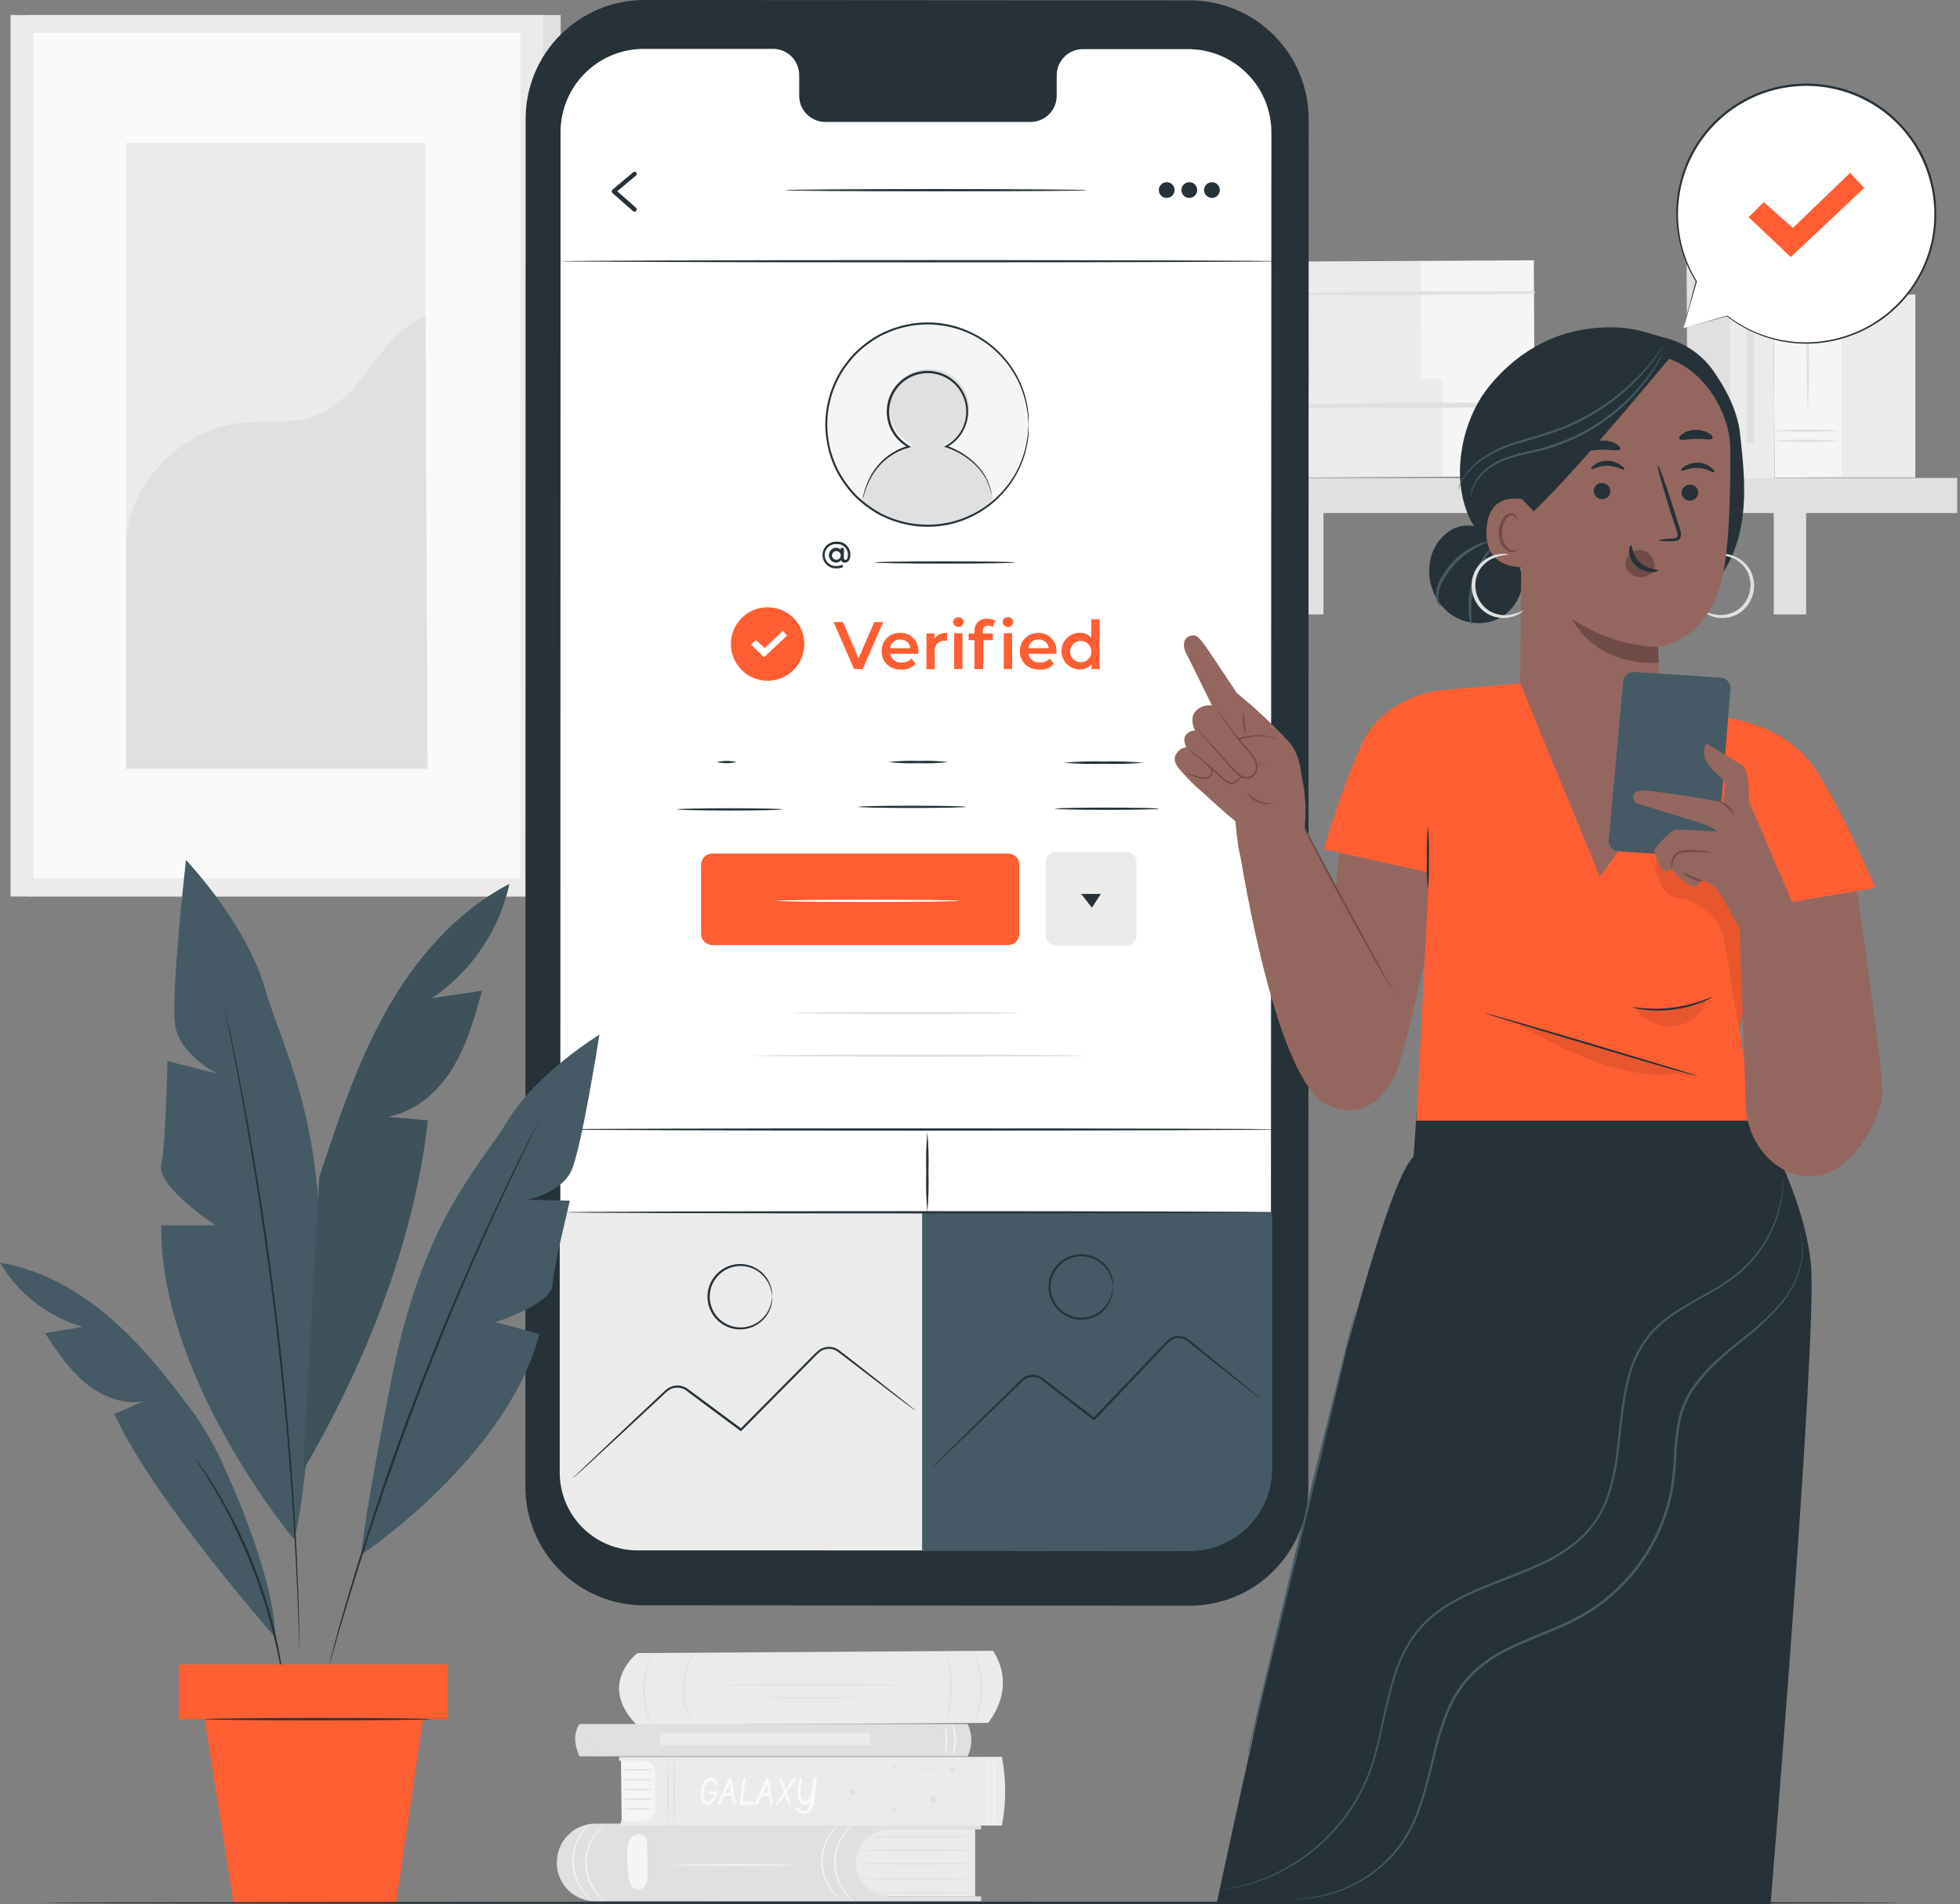 <svg width="279" height="271" viewBox="0 0 279 271" fill="none" xmlns="http://www.w3.org/2000/svg">
<rect x="0" y="0" width="279" height="271" fill="#808080" stroke="none"/>
<path d="M79.811 2.144H4.027V127.586H79.811V2.144Z" fill="#E0E0E0"/>
<path d="M77.288 2.144H1.504V127.586H77.288V2.144Z" fill="#EBEBEB"/>
<path d="M74.063 4.686H4.736V125.037H74.063V4.686Z" fill="#FAFAFA"/>
<path d="M60.558 20.323H17.93V109.394H60.558V20.323Z" fill="#EBEBEB"/>
<path d="M17.93 77.879C17.831 69.557 25.313 61.434 33.554 60.272C37.482 59.719 41.633 60.496 45.331 58.992C51.882 56.307 53.97 47.6 60.564 45.015L60.862 109.401H17.93V77.879Z" fill="#E0E0E0"/>
<path d="M246.296 37.049L240.075 37.083L240.243 68.032L246.464 67.999L246.296 37.049Z" fill="#E0E0E0"/>
<path d="M202.303 37.126L186.194 37.213L186.286 54.298L202.395 54.21L202.303 37.126Z" fill="#EBEBEB"/>
<path d="M218.336 37.045L202.227 37.132L202.32 54.217L218.429 54.13L218.336 37.045Z" fill="#F5F5F5"/>
<path d="M186.217 41.95C196.919 42.037 207.652 41.95 218.354 41.801C218.394 41.794 218.429 41.772 218.455 41.741C218.481 41.71 218.495 41.671 218.495 41.63C218.495 41.59 218.481 41.551 218.455 41.52C218.429 41.488 218.394 41.467 218.354 41.459C207.648 41.397 196.935 41.462 186.217 41.652C186.177 41.652 186.139 41.668 186.111 41.696C186.083 41.724 186.067 41.762 186.067 41.801C186.067 41.841 186.083 41.879 186.111 41.907C186.139 41.935 186.177 41.95 186.217 41.95Z" fill="#E0E0E0"/>
<path d="M205.42 53.932L176.155 54.091L176.23 68.012L205.496 67.854L205.42 53.932Z" fill="#EBEBEB"/>
<path d="M234.542 53.775L205.276 53.933L205.352 67.854L234.617 67.696L234.542 53.775Z" fill="#F5F5F5"/>
<path d="M176.167 57.973C195.607 58.196 215.116 57.973 234.556 57.687C234.596 57.679 234.632 57.658 234.657 57.627C234.683 57.596 234.697 57.556 234.697 57.516C234.697 57.475 234.683 57.436 234.657 57.405C234.632 57.374 234.596 57.352 234.556 57.345C215.116 57.239 195.607 57.252 176.167 57.681C176.134 57.688 176.103 57.706 176.082 57.732C176.06 57.759 176.048 57.792 176.048 57.827C176.048 57.861 176.06 57.894 176.082 57.921C176.103 57.947 176.134 57.966 176.167 57.973Z" fill="#E0E0E0"/>
<path d="M278.601 68.022H165.223V73.013H278.601V68.022Z" fill="#E0E0E0"/>
<path d="M188.392 70.421H183.787V87.444H188.392V70.421Z" fill="#E0E0E0"/>
<path d="M257.097 70.421H252.492V87.444H257.097V70.421Z" fill="#E0E0E0"/>
<path d="M252.368 25.506L246.147 25.54L246.377 68.105L252.598 68.072L252.368 25.506Z" fill="#EBEBEB"/>
<path d="M262.087 33.434L252.423 33.486L252.61 67.978L262.274 67.926L262.087 33.434Z" fill="#F5F5F5"/>
<path d="M262.013 40.092C258.796 40.316 255.567 40.316 252.349 40.092C255.567 39.869 258.796 39.869 262.013 40.092Z" fill="#E0E0E0"/>
<path d="M262.013 38.644C258.796 38.868 255.567 38.868 252.349 38.644C255.567 38.421 258.796 38.421 262.013 38.644Z" fill="#E0E0E0"/>
<path d="M262.013 62.727C258.796 62.951 255.567 62.951 252.349 62.727C255.567 62.503 258.796 62.503 262.013 62.727Z" fill="#E0E0E0"/>
<path d="M262.013 61.304C258.796 61.519 255.567 61.519 252.349 61.304C255.567 61.08 258.796 61.08 262.013 61.304Z" fill="#E0E0E0"/>
<path d="M257.34 58.14C257.246 58.14 257.172 54.66 257.172 50.365C257.172 46.071 257.246 42.597 257.34 42.597C257.433 42.597 257.507 46.071 257.507 50.365C257.507 54.66 257.42 58.14 257.34 58.14Z" fill="#E0E0E0"/>
<path d="M272.641 41.913H262.119V67.948H272.641V41.913Z" fill="#EBEBEB"/>
<path d="M250.951 32.79C250.957 33.145 250.857 33.494 250.664 33.793C250.471 34.091 250.194 34.325 249.868 34.465C249.541 34.606 249.18 34.646 248.831 34.58C248.482 34.515 248.16 34.347 247.907 34.098C247.653 33.849 247.48 33.53 247.408 33.182C247.336 32.834 247.37 32.472 247.505 32.143C247.639 31.814 247.868 31.533 248.163 31.335C248.458 31.137 248.806 31.031 249.161 31.031C249.631 31.029 250.082 31.213 250.417 31.542C250.753 31.872 250.944 32.32 250.951 32.79Z" fill="#E0E0E0"/>
<path d="M249.714 37.706H248.608V63.025H249.714V37.706Z" fill="#E0E0E0"/>
<path d="M90.731 235.252C90.731 235.252 85.032 239.603 90.489 245.326C90.535 245.375 90.591 245.414 90.653 245.441C90.715 245.467 90.782 245.481 90.849 245.482L140.637 245.19C140.637 245.19 144.888 240.423 141.358 234.929L90.731 235.252Z" fill="#EBEBEB"/>
<path d="M129.63 239.783C129.63 239.839 123.415 239.882 115.79 239.882C108.164 239.882 101.943 239.839 101.943 239.783C101.943 239.727 108.158 239.683 115.79 239.683C123.421 239.683 129.63 239.727 129.63 239.783Z" fill="#E0E0E0"/>
<path d="M121.886 241.585C121.886 241.641 118.978 241.685 115.379 241.685C111.781 241.685 108.872 241.641 108.872 241.585C108.872 241.529 111.787 241.48 115.379 241.48C118.972 241.48 121.886 241.529 121.886 241.585Z" fill="#E0E0E0"/>
<path d="M134.72 245.028C134.72 245.028 134.832 244.456 134.987 243.537C135.187 242.337 135.282 241.123 135.273 239.907C135.261 238.689 135.143 237.475 134.919 236.278C134.745 235.358 134.596 234.799 134.627 234.786C134.688 234.909 134.736 235.038 134.77 235.171C134.886 235.524 134.981 235.883 135.056 236.247C135.322 237.447 135.464 238.672 135.478 239.901C135.485 241.13 135.367 242.357 135.124 243.562C135.031 244.021 134.938 244.394 134.863 244.643C134.788 244.892 134.739 245.034 134.72 245.028Z" fill="#E0E0E0"/>
<path d="M138.437 234.879C138.528 234.988 138.603 235.11 138.66 235.24C138.742 235.385 138.817 235.535 138.884 235.687C138.978 235.89 139.061 236.097 139.133 236.309C139.336 236.844 139.496 237.395 139.611 237.956C139.741 238.647 139.814 239.347 139.829 240.05C139.827 240.754 139.765 241.457 139.642 242.151C139.539 242.715 139.389 243.27 139.195 243.81C139.12 244.046 139.027 244.245 138.952 244.432C138.89 244.585 138.817 244.735 138.735 244.879C138.68 245.01 138.609 245.133 138.524 245.246C138.486 245.246 138.766 244.693 139.064 243.773C139.448 242.568 139.637 241.309 139.624 240.044C139.615 239.352 139.549 238.662 139.425 237.981C139.322 237.425 139.181 236.876 139.002 236.34C138.716 235.414 138.405 234.879 138.437 234.879Z" fill="#E0E0E0"/>
<path d="M98.587 245.096C98.495 244.994 98.415 244.882 98.351 244.761C98.265 244.629 98.189 244.492 98.121 244.35C98.022 244.164 97.933 243.974 97.853 243.779C97.643 243.271 97.481 242.745 97.369 242.206C97.238 241.545 97.173 240.873 97.176 240.199C97.191 239.525 97.274 238.855 97.424 238.198C97.55 237.664 97.727 237.144 97.953 236.644C98.035 236.45 98.128 236.261 98.233 236.078C98.302 235.935 98.383 235.798 98.475 235.668C98.618 235.451 98.705 235.333 98.717 235.345C98.73 235.358 98.431 235.842 98.096 236.7C97.893 237.199 97.733 237.715 97.617 238.241C97.482 238.888 97.406 239.545 97.387 240.205C97.388 240.864 97.447 241.521 97.561 242.169C97.667 242.697 97.812 243.217 97.996 243.723C98.32 244.587 98.618 245.078 98.587 245.096Z" fill="#E0E0E0"/>
<path d="M93.211 246.308C93.108 246.197 93.022 246.072 92.956 245.935C92.867 245.778 92.79 245.614 92.726 245.445C92.613 245.243 92.511 245.036 92.421 244.823C92.182 244.255 91.992 243.666 91.856 243.064C91.508 241.588 91.475 240.055 91.757 238.565C91.866 237.956 92.03 237.359 92.248 236.781C92.328 236.532 92.434 236.321 92.515 236.128C92.587 235.964 92.668 235.805 92.757 235.65C92.823 235.512 92.902 235.381 92.993 235.258C93.031 235.258 92.714 235.849 92.372 236.831C92.179 237.407 92.032 237.997 91.931 238.596C91.814 239.329 91.76 240.072 91.769 240.814C91.802 242.169 92.064 243.507 92.546 244.773C92.9 245.737 93.242 246.29 93.211 246.308Z" fill="#E0E0E0"/>
<path d="M138.809 260.361V269.882H120.376V260.361H138.809Z" fill="#EBEBEB"/>
<path d="M79.271 265.201C79.271 265.288 79.271 265.369 79.271 265.456C79.36 266.847 79.977 268.15 80.996 269.1C82.015 270.05 83.359 270.574 84.752 270.565H139.655V269.875H126.603C125.341 269.875 124.13 269.373 123.237 268.481C122.344 267.588 121.843 266.377 121.843 265.114C121.843 263.852 122.344 262.641 123.237 261.748C124.13 260.855 125.341 260.354 126.603 260.354H139.655V259.341L84.74 259.527C84.005 259.529 83.278 259.679 82.602 259.968C81.926 260.256 81.314 260.677 80.804 261.207C80.294 261.736 79.895 262.362 79.632 263.048C79.369 263.735 79.246 264.467 79.271 265.201Z" fill="#E0E0E0"/>
<path d="M138.809 265.239C138.809 265.295 135.018 265.344 130.345 265.344C125.671 265.344 121.88 265.295 121.88 265.239C121.88 265.183 125.671 265.139 130.345 265.139C135.018 265.139 138.809 265.189 138.809 265.239Z" fill="#E0E0E0"/>
<path d="M138.542 267.389C138.542 267.445 134.956 267.489 130.531 267.489C126.106 267.489 122.52 267.445 122.52 267.389C122.52 267.334 126.106 267.29 130.531 267.29C134.956 267.29 138.542 267.334 138.542 267.389Z" fill="#E0E0E0"/>
<path d="M138.809 269.353C138.809 269.409 135.584 269.453 131.606 269.453C127.629 269.453 124.403 269.409 124.403 269.353C124.403 269.297 127.629 269.254 131.606 269.254C135.584 269.254 138.809 269.297 138.809 269.353Z" fill="#E0E0E0"/>
<path d="M138.809 263.312C138.809 263.368 135.081 263.412 130.519 263.412C125.957 263.412 122.228 263.368 122.228 263.312C122.228 263.256 125.957 263.213 130.519 263.213C135.081 263.213 138.809 263.256 138.809 263.312Z" fill="#E0E0E0"/>
<path d="M138.542 261.386C138.542 261.442 135.236 261.485 131.165 261.485C127.094 261.485 123.782 261.442 123.782 261.386C123.782 261.33 127.088 261.286 131.165 261.286C135.242 261.286 138.542 261.33 138.542 261.386Z" fill="#E0E0E0"/>
<path d="M85.927 259.683C85.501 260.113 85.11 260.576 84.759 261.069C83.925 262.272 83.487 263.704 83.503 265.167C83.52 266.63 83.991 268.052 84.852 269.235C85.218 269.718 85.618 270.173 86.051 270.596C85.91 270.514 85.779 270.416 85.66 270.304C85.319 270.01 85.011 269.681 84.74 269.322C83.826 268.129 83.323 266.671 83.306 265.168C83.289 263.664 83.759 262.196 84.647 260.982C84.908 260.617 85.208 260.281 85.542 259.981C85.656 259.866 85.786 259.765 85.927 259.683Z" fill="#F5F5F5"/>
<path d="M84.069 259.478C83.648 259.914 83.257 260.379 82.9 260.87C82.07 262.073 81.634 263.504 81.652 264.966C81.669 266.427 82.141 267.847 83 269.03C83.363 269.514 83.764 269.969 84.199 270.391C84.054 270.312 83.921 270.213 83.802 270.099C83.461 269.805 83.153 269.476 82.882 269.117C81.968 267.926 81.464 266.471 81.446 264.969C81.428 263.468 81.897 262.001 82.782 260.789C83.043 260.422 83.344 260.085 83.677 259.782C83.795 259.665 83.927 259.563 84.069 259.478Z" fill="#F5F5F5"/>
<path d="M121.37 259.683C120.949 260.116 120.561 260.579 120.208 261.069C119.375 262.272 118.936 263.704 118.953 265.167C118.97 266.63 119.441 268.052 120.302 269.235C120.667 269.718 121.068 270.173 121.501 270.596C121.357 270.515 121.224 270.417 121.103 270.304C120.765 270.01 120.459 269.681 120.19 269.322C119.272 268.131 118.764 266.675 118.743 265.172C118.722 263.668 119.188 262.198 120.072 260.982C120.331 260.615 120.631 260.28 120.967 259.981C121.089 259.867 121.225 259.767 121.37 259.683Z" fill="#F5F5F5"/>
<path d="M119.518 259.478C119.093 259.91 118.702 260.376 118.35 260.87C117.516 262.071 117.077 263.502 117.094 264.965C117.111 266.427 117.582 267.848 118.443 269.03C118.809 269.513 119.21 269.967 119.643 270.391C119.502 270.309 119.37 270.211 119.251 270.099C118.909 269.806 118.601 269.477 118.331 269.117C117.417 267.926 116.914 266.471 116.896 264.969C116.878 263.468 117.347 262.001 118.232 260.789C118.493 260.422 118.793 260.085 119.127 259.782C119.243 259.664 119.375 259.561 119.518 259.478Z" fill="#F5F5F5"/>
<path d="M92.173 266.575L92.117 262.697C92.137 262.36 92.092 262.023 91.987 261.703C91.93 261.542 91.832 261.4 91.701 261.291C91.571 261.182 91.415 261.109 91.247 261.081C90.762 260.864 90.004 261.268 89.668 261.827C89.371 262.414 89.24 263.072 89.289 263.729C89.277 264.75 89.327 265.771 89.438 266.786C89.459 267.275 89.582 267.753 89.799 268.191C89.895 268.418 90.061 268.608 90.272 268.734C90.484 268.861 90.73 268.918 90.975 268.897C91.22 268.875 91.453 268.777 91.639 268.615C91.825 268.454 91.955 268.238 92.011 267.998C92.156 267.539 92.21 267.055 92.173 266.575Z" fill="#F5F5F5"/>
<path d="M113.496 265.426C113.496 265.482 109.525 265.531 104.634 265.531C99.743 265.531 95.765 265.482 95.765 265.426C95.765 265.37 99.737 265.326 104.634 265.326C109.531 265.326 113.496 265.37 113.496 265.426Z" fill="#F5F5F5"/>
<path d="M88.494 259.304L88.394 250.274H93.31L93.478 259.304H88.494Z" fill="#F5F5F5"/>
<path d="M93.018 251.877C92.26 251.981 91.495 252.016 90.731 251.983C89.969 252.016 89.206 251.981 88.45 251.877C89.206 251.778 89.969 251.744 90.731 251.778C91.495 251.744 92.26 251.778 93.018 251.877Z" fill="#E0E0E0"/>
<path d="M93.018 253.275C92.26 253.375 91.495 253.408 90.731 253.375C89.969 253.408 89.206 253.375 88.45 253.275C89.206 253.175 89.969 253.142 90.731 253.176C91.495 253.142 92.26 253.176 93.018 253.275Z" fill="#E0E0E0"/>
<path d="M93.018 254.667C92.26 254.767 91.495 254.8 90.731 254.767C89.969 254.8 89.206 254.767 88.45 254.667C89.206 254.568 89.969 254.535 90.731 254.568C91.495 254.535 92.26 254.568 93.018 254.667Z" fill="#E0E0E0"/>
<path d="M93.018 256.06C92.26 256.159 91.495 256.193 90.731 256.159C89.969 256.193 89.206 256.159 88.45 256.06C89.206 255.96 89.969 255.927 90.731 255.96C91.495 255.927 92.26 255.96 93.018 256.06Z" fill="#E0E0E0"/>
<path d="M93.018 257.451C92.26 257.555 91.495 257.59 90.731 257.557C89.969 257.591 89.206 257.555 88.45 257.451C89.207 257.355 89.969 257.322 90.731 257.352C91.495 257.322 92.26 257.355 93.018 257.451Z" fill="#E0E0E0"/>
<path d="M88.133 250.031H142.613C143.238 253.255 143.238 256.57 142.613 259.795H88.376V259.117H91.694C91.9 259.117 92.103 259.077 92.293 258.998C92.483 258.919 92.655 258.804 92.8 258.658C92.945 258.513 93.059 258.34 93.137 258.15C93.215 257.96 93.255 257.756 93.254 257.551V252.15C93.255 251.945 93.215 251.741 93.137 251.551C93.059 251.361 92.945 251.189 92.8 251.043C92.655 250.898 92.483 250.782 92.293 250.703C92.103 250.625 91.9 250.584 91.694 250.584H88.146L88.133 250.031Z" fill="#EBEBEB"/>
<path d="M101.011 254.922H101.918C101.95 254.913 101.985 254.913 102.017 254.922C102.048 254.938 102.074 254.962 102.092 254.992C102.109 255.021 102.118 255.056 102.117 255.09C102.12 255.111 102.12 255.132 102.117 255.152C102.117 255.227 102.079 255.301 102.055 255.382C101.946 255.764 101.75 256.115 101.483 256.408C101.39 256.525 101.273 256.622 101.14 256.691C101.007 256.761 100.862 256.802 100.712 256.812H100.6C100.47 256.788 100.347 256.735 100.239 256.658C100.132 256.58 100.043 256.48 99.979 256.364C99.79 256.032 99.697 255.653 99.712 255.27C99.713 255.006 99.749 254.743 99.817 254.487C99.917 254.101 100.102 253.742 100.358 253.437C100.454 253.308 100.578 253.203 100.719 253.128C100.861 253.052 101.018 253.009 101.178 253.002C101.296 253.002 101.413 253.027 101.52 253.077C101.778 253.22 101.969 253.459 102.055 253.742C102.06 253.772 102.06 253.804 102.055 253.835C102.063 253.865 102.063 253.897 102.055 253.928C102.038 253.958 102.014 253.983 101.984 254C101.955 254.018 101.921 254.027 101.887 254.027C101.867 254.034 101.845 254.034 101.825 254.027C101.796 254.02 101.769 254.005 101.748 253.984C101.726 253.963 101.71 253.938 101.7 253.909C101.673 253.832 101.635 253.759 101.588 253.692C101.543 253.616 101.48 253.553 101.404 253.508C101.328 253.464 101.242 253.439 101.153 253.437C101.045 253.438 100.94 253.475 100.855 253.543C100.627 253.731 100.455 253.978 100.358 254.257C100.221 254.582 100.149 254.93 100.147 255.283C100.138 255.56 100.191 255.836 100.302 256.091C100.336 256.191 100.399 256.278 100.483 256.341C100.568 256.404 100.669 256.441 100.774 256.445C100.863 256.435 100.948 256.405 101.024 256.359C101.1 256.313 101.165 256.251 101.216 256.178C101.424 255.931 101.582 255.646 101.682 255.339C101.265 255.339 101.06 255.339 101.029 255.339C100.971 255.339 100.916 255.316 100.875 255.275C100.835 255.234 100.812 255.179 100.812 255.121V255.053C100.829 255.014 100.856 254.981 100.892 254.958C100.927 254.935 100.968 254.922 101.011 254.922Z" fill="#FAFAFA"/>
<path d="M104.106 253.145C104.106 253.145 104.106 253.188 104.106 253.213C104.143 253.342 104.35 254.466 104.727 256.588C104.73 256.604 104.73 256.621 104.727 256.637C104.735 256.67 104.735 256.704 104.727 256.737C104.713 256.767 104.69 256.793 104.661 256.811C104.632 256.828 104.599 256.837 104.565 256.836H104.534C104.499 256.83 104.466 256.814 104.44 256.79C104.413 256.766 104.394 256.734 104.385 256.7L104.168 255.575H103.049L102.508 256.706C102.513 256.718 102.513 256.731 102.508 256.743C102.49 256.771 102.465 256.794 102.436 256.81C102.406 256.826 102.374 256.835 102.34 256.836C102.303 256.836 102.267 256.825 102.235 256.805C102.208 256.786 102.186 256.761 102.171 256.732C102.156 256.703 102.148 256.67 102.148 256.637C102.142 256.619 102.142 256.6 102.148 256.582C102.179 256.501 102.235 256.383 102.316 256.215C103.099 254.5 103.559 253.493 103.72 253.182C103.735 253.144 103.761 253.111 103.794 253.087C103.827 253.063 103.866 253.048 103.907 253.045C103.946 253.043 103.984 253.051 104.019 253.069C104.054 253.086 104.084 253.112 104.106 253.145ZM103.863 253.903L103.242 255.177H104.099L103.863 253.903Z" fill="#FAFAFA"/>
<path d="M107.145 256.837H105.504C105.467 256.836 105.43 256.825 105.398 256.805C105.37 256.779 105.347 256.747 105.331 256.712C105.315 256.677 105.306 256.639 105.305 256.6C105.305 256.538 105.454 255.413 105.759 253.244C105.756 253.22 105.756 253.195 105.759 253.17C105.772 253.133 105.797 253.102 105.829 253.081C105.862 253.06 105.9 253.049 105.939 253.052C105.968 253.045 105.997 253.045 106.026 253.052C106.059 253.067 106.086 253.092 106.105 253.123C106.123 253.154 106.133 253.19 106.132 253.226L106.026 254.146C105.839 255.583 105.74 256.341 105.728 256.42H107.126C107.161 256.414 107.197 256.414 107.232 256.42C107.269 256.434 107.301 256.46 107.324 256.493C107.346 256.527 107.357 256.566 107.356 256.607C107.359 256.627 107.359 256.648 107.356 256.669C107.344 256.716 107.317 256.758 107.278 256.788C107.24 256.818 107.193 256.835 107.145 256.837Z" fill="#FAFAFA"/>
<path d="M109.388 253.145C109.388 253.145 109.388 253.188 109.388 253.213C109.425 253.344 109.643 254.456 110.01 256.588C110.012 256.604 110.012 256.621 110.01 256.638C110.008 256.673 109.997 256.707 109.979 256.737C109.964 256.767 109.941 256.793 109.913 256.811C109.884 256.828 109.851 256.837 109.817 256.836H109.786C109.751 256.829 109.719 256.813 109.693 256.789C109.666 256.764 109.647 256.734 109.637 256.7L109.506 255.575H108.388L107.847 256.706C107.85 256.718 107.85 256.731 107.847 256.743C107.826 256.77 107.8 256.793 107.77 256.809C107.74 256.825 107.707 256.834 107.673 256.836C107.636 256.835 107.599 256.824 107.567 256.805C107.54 256.786 107.518 256.761 107.503 256.732C107.488 256.703 107.48 256.671 107.48 256.638C107.477 256.619 107.477 256.6 107.48 256.582C107.511 256.501 107.567 256.383 107.648 256.215C108.431 254.5 108.891 253.493 109.053 253.182C109.068 253.144 109.093 253.111 109.126 253.087C109.159 253.063 109.198 253.048 109.239 253.045C109.269 253.051 109.298 253.062 109.324 253.08C109.35 253.097 109.371 253.119 109.388 253.145ZM109.146 253.903L108.524 255.177H109.382L109.146 253.903Z" fill="#FAFAFA"/>
<path d="M111.992 255.084L112.291 255.904C112.458 256.377 112.545 256.619 112.545 256.644C112.555 256.676 112.555 256.711 112.545 256.743C112.528 256.772 112.503 256.795 112.473 256.812C112.444 256.828 112.411 256.836 112.378 256.837C112.303 256.837 112.253 256.793 112.216 256.706C112.179 256.619 112.216 256.644 112.185 256.619C112.098 256.414 111.949 255.998 111.744 255.463L110.818 256.706C110.799 256.736 110.774 256.761 110.743 256.78C110.713 256.798 110.679 256.809 110.644 256.812C110.611 256.818 110.577 256.818 110.544 256.812C110.514 256.795 110.49 256.771 110.473 256.741C110.457 256.712 110.449 256.678 110.451 256.644V256.631C110.472 256.571 110.506 256.516 110.55 256.47C110.861 256.066 111.172 255.587 111.582 255.034C111.545 254.922 111.507 254.823 111.47 254.723C111.122 253.785 110.942 253.3 110.942 253.269C110.936 253.236 110.936 253.203 110.942 253.17C110.957 253.14 110.981 253.115 111.009 253.098C111.038 253.08 111.07 253.071 111.103 253.07C111.141 253.071 111.177 253.081 111.209 253.101C111.241 253.121 111.267 253.149 111.284 253.182L111.837 254.661L112.931 253.17C112.949 253.141 112.975 253.117 113.006 253.101C113.036 253.085 113.07 253.076 113.105 253.077C113.133 253.07 113.163 253.07 113.192 253.077C113.224 253.092 113.25 253.117 113.268 253.148C113.286 253.179 113.294 253.215 113.291 253.251C113.3 253.281 113.3 253.313 113.291 253.344L111.992 255.084Z" fill="#FAFAFA"/>
<path d="M116.069 253.058C116.098 253.052 116.128 253.052 116.156 253.058C116.188 253.072 116.215 253.096 116.234 253.126C116.253 253.156 116.263 253.19 116.262 253.226C115.995 255.351 115.845 256.495 115.821 256.669C115.774 256.991 115.653 257.297 115.466 257.564C115.289 257.813 115.029 257.99 114.732 258.063C114.436 258.136 114.123 258.1 113.85 257.961C113.606 257.861 113.403 257.681 113.272 257.452C113.267 257.421 113.267 257.389 113.272 257.359C113.263 257.326 113.263 257.292 113.272 257.259C113.288 257.228 113.312 257.202 113.342 257.185C113.372 257.167 113.406 257.158 113.44 257.16C113.469 257.162 113.498 257.17 113.524 257.184C113.549 257.198 113.572 257.217 113.589 257.24C113.681 257.382 113.805 257.499 113.951 257.582C114.097 257.665 114.261 257.712 114.428 257.719C114.55 257.713 114.669 257.681 114.776 257.624C114.883 257.567 114.977 257.487 115.05 257.39C115.274 257.091 115.4 256.731 115.41 256.358C115.348 256.459 115.266 256.545 115.168 256.613C115 256.74 114.794 256.807 114.584 256.805H114.472C114.341 256.782 114.218 256.73 114.11 256.653C114.003 256.575 113.914 256.474 113.85 256.358C113.656 256.027 113.561 255.647 113.577 255.264C113.577 255.065 113.577 254.86 113.577 254.643C113.606 254.307 113.681 253.835 113.801 253.226C113.795 253.207 113.795 253.188 113.801 253.17C113.81 253.131 113.833 253.096 113.864 253.071C113.896 253.047 113.935 253.033 113.975 253.033C114.008 253.035 114.04 253.046 114.068 253.064C114.098 253.077 114.123 253.099 114.141 253.127C114.159 253.154 114.168 253.187 114.167 253.219C114.15 253.47 114.119 253.718 114.074 253.965C114.01 254.346 113.969 254.73 113.95 255.115C113.938 255.418 113.986 255.72 114.093 256.004C114.205 256.271 114.366 256.401 114.578 256.401H114.646C114.852 256.336 115.027 256.197 115.137 256.01C115.333 255.739 115.471 255.43 115.541 255.103L115.79 253.238C115.786 253.211 115.786 253.184 115.79 253.157C115.797 253.129 115.811 253.103 115.831 253.082C115.851 253.06 115.876 253.044 115.903 253.034C115.931 253.024 115.96 253.021 115.989 253.025C116.018 253.03 116.046 253.041 116.069 253.058Z" fill="#FAFAFA"/>
<path d="M140.581 259.919C140.525 259.919 140.475 257.682 140.475 254.916C140.475 252.151 140.525 249.907 140.581 249.907C140.637 249.907 140.68 252.151 140.68 254.916C140.68 257.682 140.624 259.919 140.581 259.919Z" fill="#F5F5F5"/>
<path d="M95.983 259.919C95.927 259.919 95.883 257.682 95.883 254.916C95.883 252.151 95.927 249.907 95.983 249.907C96.039 249.907 96.082 252.151 96.082 254.916C96.082 257.682 96.039 259.919 95.983 259.919Z" fill="#E0E0E0"/>
<path d="M141.519 259.919C141.469 259.919 141.42 257.682 141.42 254.916C141.42 252.151 141.469 249.907 141.519 249.907C141.569 249.907 141.625 252.151 141.625 254.916C141.625 257.682 141.575 259.919 141.519 259.919Z" fill="#F5F5F5"/>
<path d="M95.094 259.919C95.038 259.919 94.988 257.682 94.988 254.916C94.988 252.151 95.038 249.907 95.094 249.907C95.15 249.907 95.193 252.151 95.193 254.916C95.193 257.682 95.144 259.919 95.094 259.919Z" fill="#E0E0E0"/>
<path d="M127.355 251.554L133.11 256.196L133.16 256.24H133.098L132.334 256.445L127.473 257.719L123.067 255.854L121.824 255.32L121.495 255.177L121.414 255.14H121.383H121.414L121.501 255.177L121.83 255.308L123.073 255.83L127.486 257.694L132.346 256.414L133.117 256.209V256.265L127.368 251.61" fill="#E0E0E0"/>
<path d="M132.582 255.463L132.899 255.755L133.322 255.668L133.135 256.053L133.353 256.426L132.924 256.376L132.638 256.693L132.557 256.271L132.166 256.097L132.539 255.892L132.582 255.463Z" fill="#E0E0E0"/>
<path d="M127.063 257.29L127.275 257.471L127.548 257.396L127.442 257.657L127.598 257.887L127.318 257.868L127.144 258.086L127.076 257.819L126.815 257.719L127.051 257.57L127.063 257.29Z" fill="#E0E0E0"/>
<path d="M120.96 254.792L121.302 254.81L121.513 254.543L121.6 254.873L121.924 254.991L121.632 255.171L121.619 255.519L121.352 255.301L121.029 255.395L121.153 255.071L120.96 254.792Z" fill="#E0E0E0"/>
<path d="M135.168 251.628L135.509 251.653L135.721 251.38L135.808 251.715L136.125 251.834L135.839 252.014L135.826 252.356L135.559 252.138L135.23 252.231L135.36 251.914L135.168 251.628Z" fill="#E0E0E0"/>
<path d="M127.076 251.405L127.293 251.417L127.43 251.25L127.486 251.461L127.691 251.535L127.505 251.653L127.498 251.871L127.331 251.728L127.119 251.79L127.2 251.585L127.076 251.405Z" fill="#E0E0E0"/>
<path d="M135.646 251.871C135.646 251.871 133.782 251.827 131.488 251.734C129.195 251.641 127.331 251.535 127.331 251.51C127.331 251.485 129.195 251.554 131.488 251.653C133.782 251.753 135.646 251.846 135.646 251.871Z" fill="#E0E0E0"/>
<path d="M137.74 249.95H82.484C81.763 248.31 81.583 246.75 82.484 245.351H137.74C138.083 246.069 138.261 246.855 138.261 247.651C138.261 248.447 138.083 249.232 137.74 249.95Z" fill="#E0E0E0"/>
<path d="M123.863 246.663H93.925V248.335H123.863V246.663Z" fill="#EBEBEB"/>
<path d="M84.603 249.975C84.421 249.821 84.272 249.63 84.168 249.416C83.887 248.914 83.715 248.358 83.665 247.785C83.614 247.211 83.686 246.634 83.876 246.091C83.938 245.86 84.053 245.647 84.212 245.469C84.157 245.696 84.091 245.92 84.013 246.14C83.868 246.672 83.818 247.226 83.864 247.775C83.918 248.323 84.063 248.859 84.293 249.36C84.414 249.555 84.518 249.761 84.603 249.975Z" fill="#E0E0E0"/>
<path d="M85.803 249.975C85.616 249.825 85.467 249.634 85.368 249.416C85.082 248.916 84.909 248.361 84.858 247.787C84.809 247.213 84.881 246.635 85.069 246.091C85.137 245.863 85.251 245.651 85.405 245.469C85.354 245.697 85.288 245.922 85.206 246.14C85.064 246.673 85.016 247.226 85.063 247.775C85.111 248.324 85.256 248.861 85.492 249.36C85.608 249.558 85.711 249.764 85.803 249.975Z" fill="#E0E0E0"/>
<path d="M135.503 249.863C135.724 249.134 135.855 248.381 135.895 247.62C135.862 246.856 135.739 246.099 135.528 245.364C135.934 246.044 136.131 246.829 136.094 247.62C136.125 248.41 135.92 249.191 135.503 249.863Z" fill="#F5F5F5"/>
<path d="M134.478 249.857C134.416 249.857 134.645 248.869 134.639 247.651C134.633 246.433 134.409 245.463 134.471 245.451C134.964 246.878 134.964 248.43 134.471 249.857H134.478Z" fill="#F5F5F5"/>
<path d="M169.325 228.515L91.682 228.465C89.462 228.465 87.264 228.026 85.213 227.176C83.163 226.326 81.3 225.08 79.731 223.51C78.161 221.939 76.917 220.075 76.068 218.024C75.219 215.973 74.783 213.775 74.784 211.555L74.821 16.911C74.822 14.689 75.26 12.489 76.111 10.437C76.962 8.385 78.209 6.521 79.78 4.95C81.352 3.38 83.217 2.135 85.27 1.285C87.323 0.436 89.522 -0.001 91.744 1.14213e-06L169.38 0.05C173.864 0.053 178.163 1.836 181.332 5.007C184.502 8.178 186.283 12.477 186.285 16.96L186.241 211.604C186.241 213.826 185.804 216.025 184.954 218.077C184.103 220.129 182.857 221.994 181.286 223.564C179.715 225.135 177.85 226.38 175.798 227.23C173.745 228.079 171.546 228.516 169.325 228.515Z" fill="#263238"/>
<path d="M169.126 6.992H154.073C153.582 7.001 153.097 7.108 152.647 7.306C152.197 7.503 151.791 7.788 151.451 8.143C151.112 8.498 150.846 8.917 150.669 9.375C150.491 9.834 150.406 10.323 150.419 10.814V13.542C150.43 14.033 150.345 14.522 150.167 14.98C149.989 15.438 149.722 15.857 149.382 16.211C149.042 16.566 148.635 16.85 148.185 17.047C147.734 17.243 147.25 17.349 146.758 17.358H117.418C116.927 17.348 116.442 17.242 115.992 17.044C115.542 16.847 115.136 16.562 114.796 16.207C114.456 15.852 114.19 15.433 114.013 14.974C113.836 14.516 113.751 14.027 113.763 13.536V10.801C113.779 10.31 113.697 9.82 113.523 9.36C113.348 8.899 113.085 8.479 112.747 8.121C112.409 7.763 112.003 7.476 111.554 7.276C111.104 7.076 110.62 6.966 110.128 6.954H104.833H91.663C90.107 6.951 88.565 7.255 87.126 7.848C85.686 8.441 84.378 9.312 83.276 10.411C82.173 11.51 81.298 12.815 80.701 14.252C80.103 15.69 79.795 17.231 79.793 18.788L79.756 208.777C79.751 210.33 80.052 211.87 80.644 213.307C81.235 214.744 82.104 216.05 83.201 217.15C84.298 218.251 85.601 219.124 87.037 219.72C88.472 220.315 90.01 220.622 91.564 220.622L169.051 220.666C170.607 220.666 172.147 220.361 173.585 219.766C175.022 219.172 176.328 218.3 177.429 217.201C178.53 216.101 179.403 214.796 179.999 213.359C180.595 211.922 180.902 210.382 180.903 208.826L180.977 18.837C180.977 17.281 180.671 15.74 180.075 14.303C179.479 12.865 178.606 11.559 177.506 10.459C176.405 9.359 175.099 8.486 173.661 7.892C172.223 7.297 170.682 6.991 169.126 6.992Z" fill="white"/>
<path d="M181.829 37.178C181.829 37.264 158.952 37.339 130.743 37.339C102.533 37.339 79.675 37.246 79.675 37.178C79.675 37.109 102.546 37.016 130.774 37.016C159.002 37.016 181.829 37.084 181.829 37.178Z" fill="#263238"/>
<path d="M90.333 30.136C90.258 30.137 90.185 30.11 90.128 30.061L87.176 27.47C87.141 27.441 87.114 27.405 87.095 27.364C87.077 27.323 87.068 27.278 87.07 27.233C87.07 27.188 87.08 27.143 87.099 27.102C87.119 27.062 87.147 27.026 87.182 26.997L90.135 24.511C90.198 24.46 90.279 24.436 90.361 24.444C90.442 24.452 90.517 24.492 90.57 24.555C90.596 24.586 90.616 24.622 90.628 24.661C90.64 24.7 90.644 24.741 90.64 24.782C90.636 24.822 90.624 24.861 90.604 24.897C90.585 24.933 90.558 24.965 90.526 24.99L87.86 27.215L90.532 29.564C90.563 29.59 90.589 29.622 90.607 29.659C90.626 29.695 90.637 29.735 90.639 29.775C90.642 29.816 90.637 29.856 90.624 29.895C90.611 29.933 90.59 29.969 90.563 29.999C90.538 30.038 90.504 30.071 90.465 30.095C90.425 30.118 90.38 30.133 90.333 30.136Z" fill="#263238"/>
<path d="M154.751 27.066C154.751 27.159 145.136 27.227 133.272 27.227C121.408 27.227 111.793 27.159 111.793 27.066C111.793 26.973 121.408 26.904 133.272 26.904C145.136 26.904 154.751 26.979 154.751 27.066Z" fill="#263238"/>
<path d="M167.193 27.047C167.193 27.268 167.127 27.485 167.004 27.669C166.881 27.853 166.707 27.996 166.502 28.081C166.298 28.165 166.073 28.188 165.856 28.144C165.639 28.101 165.44 27.995 165.283 27.838C165.127 27.682 165.02 27.482 164.977 27.265C164.934 27.048 164.956 26.823 165.041 26.619C165.125 26.415 165.269 26.24 165.453 26.117C165.637 25.994 165.853 25.928 166.074 25.928C166.371 25.928 166.655 26.046 166.865 26.256C167.075 26.466 167.193 26.75 167.193 27.047Z" fill="#263238"/>
<path d="M170.412 27.047C170.412 27.269 170.346 27.485 170.223 27.669C170.1 27.853 169.925 27.997 169.72 28.081C169.515 28.166 169.29 28.188 169.073 28.144C168.856 28.1 168.656 27.993 168.5 27.836C168.344 27.679 168.238 27.479 168.195 27.262C168.153 27.044 168.176 26.819 168.262 26.615C168.347 26.41 168.492 26.236 168.676 26.114C168.861 25.992 169.078 25.927 169.3 25.928C169.446 25.928 169.591 25.957 169.727 26.014C169.862 26.07 169.985 26.153 170.088 26.256C170.192 26.36 170.274 26.484 170.329 26.619C170.385 26.755 170.413 26.901 170.412 27.047Z" fill="#263238"/>
<path d="M173.638 27.047C173.638 27.268 173.572 27.485 173.449 27.669C173.326 27.853 173.152 27.996 172.947 28.081C172.743 28.165 172.518 28.188 172.301 28.144C172.084 28.101 171.884 27.995 171.728 27.838C171.572 27.682 171.465 27.482 171.422 27.265C171.379 27.048 171.401 26.823 171.485 26.619C171.57 26.415 171.714 26.24 171.898 26.117C172.081 25.994 172.298 25.928 172.519 25.928C172.816 25.928 173.1 26.046 173.31 26.256C173.52 26.466 173.638 26.75 173.638 27.047Z" fill="#263238"/>
<path d="M121.047 78.917C121.047 79.638 120.749 80.073 120.252 80.073C120.135 80.084 120.017 80.053 119.92 79.986C119.824 79.919 119.754 79.82 119.724 79.706C119.64 79.826 119.527 79.924 119.396 79.988C119.264 80.052 119.118 80.081 118.972 80.073C118.704 80.052 118.455 79.932 118.273 79.735C118.091 79.539 117.99 79.281 117.99 79.013C117.99 78.745 118.091 78.487 118.273 78.291C118.455 78.094 118.704 77.974 118.972 77.953C119.103 77.946 119.234 77.97 119.354 78.021C119.475 78.073 119.582 78.152 119.668 78.252V77.978H120.127V79.395C120.127 79.606 120.227 79.681 120.345 79.681C120.569 79.681 120.693 79.414 120.693 78.923C120.696 78.717 120.657 78.513 120.576 78.324C120.495 78.135 120.376 77.964 120.225 77.824C120.075 77.684 119.896 77.577 119.702 77.511C119.507 77.444 119.301 77.419 119.096 77.437C118.88 77.418 118.663 77.444 118.458 77.513C118.252 77.582 118.064 77.694 117.904 77.84C117.744 77.986 117.617 78.164 117.529 78.362C117.442 78.56 117.397 78.775 117.397 78.991C117.397 79.208 117.442 79.422 117.529 79.62C117.617 79.818 117.744 79.996 117.904 80.142C118.064 80.288 118.252 80.4 118.458 80.469C118.663 80.538 118.88 80.564 119.096 80.545C119.376 80.546 119.653 80.482 119.904 80.358L120.016 80.694C119.727 80.826 119.413 80.892 119.096 80.887C118.837 80.901 118.579 80.863 118.335 80.775C118.092 80.686 117.87 80.548 117.681 80.371C117.493 80.193 117.343 79.979 117.241 79.741C117.138 79.503 117.085 79.247 117.085 78.988C117.085 78.729 117.138 78.473 117.241 78.235C117.343 77.998 117.493 77.783 117.681 77.605C117.87 77.428 118.092 77.29 118.335 77.201C118.579 77.113 118.837 77.075 119.096 77.089C119.346 77.07 119.598 77.104 119.835 77.187C120.072 77.271 120.29 77.403 120.473 77.574C120.656 77.746 120.802 77.954 120.901 78.185C121 78.416 121.05 78.665 121.047 78.917ZM119.674 79.01C119.667 78.889 119.624 78.772 119.551 78.675C119.479 78.578 119.379 78.504 119.265 78.463C119.151 78.421 119.028 78.414 118.91 78.442C118.792 78.47 118.685 78.532 118.601 78.621C118.518 78.709 118.463 78.82 118.441 78.939C118.42 79.058 118.435 79.181 118.483 79.293C118.53 79.404 118.61 79.499 118.711 79.566C118.812 79.633 118.931 79.668 119.052 79.669C119.137 79.669 119.221 79.651 119.299 79.618C119.377 79.584 119.447 79.535 119.506 79.474C119.564 79.412 119.609 79.339 119.638 79.259C119.667 79.179 119.679 79.094 119.674 79.01Z" fill="#263238"/>
<path d="M144.533 80.048C144.533 80.135 140.034 80.209 134.49 80.209C128.946 80.209 124.453 80.135 124.453 80.048C124.453 79.961 128.946 79.88 134.49 79.88C140.034 79.88 144.533 79.954 144.533 80.048Z" fill="#263238"/>
<path d="M104.826 108.45C103.911 108.665 102.958 108.665 102.042 108.45C102.958 108.234 103.911 108.234 104.826 108.45Z" fill="#263238"/>
<path d="M111.371 115.186C111.371 115.274 108.015 115.348 103.869 115.348C99.724 115.348 96.374 115.274 96.374 115.186C96.374 115.099 99.73 115.025 103.869 115.025C108.008 115.025 111.371 115.099 111.371 115.186Z" fill="#263238"/>
<path d="M134.987 108.45C133.572 108.613 132.147 108.667 130.724 108.611C129.301 108.667 127.875 108.613 126.46 108.45C127.876 108.29 129.301 108.236 130.724 108.288C132.147 108.236 133.572 108.29 134.987 108.45Z" fill="#263238"/>
<path d="M137.511 114.826C137.511 114.913 134.074 114.988 129.835 114.988C125.597 114.988 122.154 114.913 122.154 114.826C122.154 114.739 125.59 114.665 129.835 114.665C134.08 114.665 137.511 114.739 137.511 114.826Z" fill="#263238"/>
<path d="M162.83 108.543C160.918 108.703 158.999 108.757 157.081 108.705C155.163 108.757 153.244 108.703 151.332 108.543C153.244 108.379 155.163 108.325 157.081 108.381C158.999 108.325 160.918 108.379 162.83 108.543Z" fill="#263238"/>
<path d="M164.98 115.093C164.98 115.187 161.668 115.255 157.578 115.255C153.489 115.255 150.17 115.187 150.17 115.093C150.17 115 153.483 114.932 157.578 114.932C161.674 114.932 164.98 115.006 164.98 115.093Z" fill="#263238"/>
<path d="M143.508 121.47H101.383C100.508 121.47 99.799 122.18 99.799 123.055V132.905C99.799 133.781 100.508 134.49 101.383 134.49H143.508C144.383 134.49 145.093 133.781 145.093 132.905V123.055C145.093 122.18 144.383 121.47 143.508 121.47Z" fill="#FE5E32"/>
<path d="M136.529 128.201C136.529 128.288 130.699 128.362 123.508 128.362C116.318 128.362 110.457 128.288 110.457 128.201C110.457 128.114 116.287 128.039 123.508 128.039C130.73 128.039 136.529 128.107 136.529 128.201Z" fill="white"/>
<path d="M160.307 121.228H150.313C149.5 121.228 148.84 121.887 148.84 122.7V133.098C148.84 133.911 149.5 134.571 150.313 134.571H160.307C161.12 134.571 161.78 133.911 161.78 133.098V122.7C161.78 121.887 161.12 121.228 160.307 121.228Z" fill="#EBEBEB"/>
<path d="M153.912 127.219H156.702L155.428 129.176L153.912 127.219Z" fill="#263238"/>
<path d="M145.093 144.173C145.093 144.266 137.89 144.334 129.009 144.334C120.127 144.334 112.924 144.266 112.924 144.173C112.924 144.08 120.127 144.011 129.009 144.011C137.89 144.011 145.093 144.086 145.093 144.173Z" fill="#E0E0E0"/>
<path d="M154.452 150.232C154.452 150.319 143.887 150.394 130.836 150.394C117.784 150.394 107.219 150.319 107.219 150.232C107.219 150.145 117.784 150.071 130.836 150.071C143.887 150.071 154.452 150.145 154.452 150.232Z" fill="#E0E0E0"/>
<path d="M181.599 160.736C181.599 160.829 158.946 160.903 130.997 160.903C103.049 160.903 80.396 160.829 80.396 160.736C80.396 160.642 103.049 160.574 130.997 160.574C158.946 160.574 181.599 160.649 181.599 160.736Z" fill="#263238"/>
<path d="M132.004 172.525C131.844 170.62 131.79 168.707 131.843 166.795C131.79 164.886 131.844 162.975 132.004 161.071C132.168 162.975 132.222 164.886 132.166 166.795C132.222 168.707 132.168 170.62 132.004 172.525Z" fill="#263238"/>
<path d="M125.721 88.531L122.812 95.206H121.569L118.655 88.531H119.997L122.216 93.677L124.459 88.531H125.721Z" fill="#FE5E32"/>
<path d="M130.699 93.043H126.703C126.777 93.418 126.986 93.752 127.291 93.981C127.596 94.211 127.976 94.319 128.356 94.286C128.612 94.296 128.867 94.252 129.105 94.157C129.343 94.062 129.558 93.917 129.736 93.733L130.357 94.466C130.097 94.747 129.779 94.966 129.424 95.109C129.07 95.252 128.688 95.315 128.306 95.293C126.603 95.293 125.497 94.199 125.497 92.683C125.485 92.333 125.545 91.984 125.675 91.659C125.804 91.334 126 91.039 126.249 90.793C126.499 90.548 126.797 90.357 127.124 90.233C127.452 90.109 127.801 90.054 128.151 90.072C128.497 90.06 128.842 90.119 129.164 90.248C129.485 90.376 129.777 90.57 130.019 90.818C130.261 91.065 130.449 91.361 130.57 91.685C130.692 92.009 130.744 92.356 130.724 92.701C130.718 92.782 130.705 92.925 130.699 93.043ZM126.697 92.248H129.58C129.546 91.896 129.377 91.571 129.11 91.34C128.843 91.109 128.498 90.989 128.145 91.004C127.791 90.991 127.446 91.112 127.177 91.342C126.909 91.573 126.737 91.896 126.697 92.248Z" fill="#FE5E32"/>
<path d="M134.807 90.072V91.203C134.717 91.185 134.626 91.174 134.534 91.172C134.327 91.156 134.12 91.187 133.927 91.262C133.734 91.337 133.56 91.454 133.418 91.605C133.276 91.755 133.17 91.936 133.107 92.133C133.044 92.331 133.026 92.54 133.054 92.745V95.231H131.88V90.141H133.017V90.88C133.221 90.603 133.493 90.384 133.807 90.243C134.12 90.101 134.465 90.042 134.807 90.072Z" fill="#FE5E32"/>
<path d="M135.659 88.562C135.659 88.464 135.68 88.368 135.719 88.278C135.758 88.188 135.816 88.107 135.887 88.04C135.959 87.974 136.043 87.922 136.135 87.889C136.227 87.856 136.325 87.841 136.423 87.847C136.518 87.84 136.614 87.852 136.705 87.882C136.795 87.913 136.878 87.962 136.949 88.026C137.02 88.09 137.077 88.168 137.117 88.255C137.157 88.341 137.179 88.436 137.181 88.531C137.164 88.721 137.076 88.898 136.935 89.027C136.795 89.155 136.611 89.227 136.42 89.227C136.229 89.227 136.045 89.155 135.904 89.027C135.763 88.898 135.676 88.721 135.659 88.531V88.562ZM135.82 90.116H137.013V95.206H135.82V90.116Z" fill="#FE5E32"/>
<path d="M140.581 88.065C140.961 88.048 141.338 88.146 141.662 88.345L141.326 89.24C141.133 89.104 140.904 89.031 140.668 89.028C140.17 89.028 139.916 89.302 139.916 89.849V90.153H141.32V91.104H139.959V95.206H138.716V91.104H137.883V90.153H138.716V89.83C138.696 89.585 138.732 89.338 138.82 89.108C138.908 88.877 139.047 88.67 139.226 88.501C139.404 88.331 139.619 88.204 139.854 88.129C140.088 88.053 140.337 88.032 140.581 88.065ZM142.719 88.562C142.719 88.464 142.74 88.368 142.779 88.278C142.818 88.188 142.876 88.107 142.947 88.04C143.019 87.974 143.103 87.922 143.195 87.889C143.287 87.856 143.385 87.841 143.483 87.847C143.578 87.84 143.674 87.852 143.765 87.882C143.855 87.913 143.938 87.962 144.009 88.026C144.08 88.09 144.138 88.168 144.177 88.255C144.217 88.341 144.239 88.436 144.241 88.531C144.224 88.721 144.136 88.898 143.996 89.027C143.855 89.155 143.671 89.227 143.48 89.227C143.289 89.227 143.105 89.155 142.964 89.027C142.823 88.898 142.736 88.721 142.719 88.531V88.562ZM142.88 90.116H144.073V95.206H142.88V90.116Z" fill="#FE5E32"/>
<path d="M150.375 93.043H146.385C146.458 93.417 146.666 93.751 146.97 93.981C147.274 94.21 147.653 94.319 148.032 94.286C148.289 94.294 148.545 94.249 148.783 94.154C149.022 94.059 149.238 93.916 149.418 93.733L150.04 94.466C149.781 94.748 149.462 94.968 149.107 95.111C148.753 95.253 148.371 95.316 147.989 95.293C146.286 95.293 145.18 94.199 145.18 92.683C145.17 92.336 145.232 91.992 145.361 91.67C145.49 91.348 145.684 91.057 145.93 90.813C146.177 90.569 146.471 90.379 146.794 90.254C147.117 90.129 147.462 90.071 147.809 90.085C148.155 90.072 148.5 90.132 148.821 90.26C149.143 90.388 149.434 90.583 149.676 90.83C149.919 91.078 150.107 91.373 150.228 91.697C150.349 92.022 150.402 92.368 150.382 92.714C150.394 92.782 150.388 92.925 150.375 93.043ZM146.373 92.248H149.282C149.245 91.895 149.076 91.57 148.808 91.339C148.54 91.108 148.193 90.988 147.84 91.005C147.483 90.988 147.134 91.107 146.862 91.338C146.59 91.568 146.415 91.893 146.373 92.248Z" fill="#FE5E32"/>
<path d="M156.528 88.133V95.206H155.385V94.547C155.176 94.786 154.917 94.975 154.625 95.1C154.333 95.225 154.017 95.282 153.7 95.268C153.01 95.268 152.347 94.994 151.859 94.505C151.371 94.017 151.096 93.355 151.096 92.664C151.096 91.973 151.371 91.311 151.859 90.823C152.347 90.334 153.01 90.06 153.7 90.06C154.006 90.046 154.312 90.1 154.594 90.219C154.877 90.337 155.13 90.516 155.335 90.744V88.133H156.528ZM155.353 92.658C155.339 92.361 155.238 92.076 155.062 91.837C154.887 91.597 154.646 91.414 154.368 91.311C154.089 91.208 153.787 91.188 153.498 91.255C153.209 91.321 152.946 91.471 152.741 91.686C152.536 91.901 152.399 92.171 152.347 92.463C152.294 92.755 152.328 93.056 152.445 93.329C152.561 93.601 152.755 93.834 153.003 93.998C153.25 94.161 153.54 94.248 153.837 94.249C154.044 94.253 154.249 94.214 154.44 94.134C154.63 94.055 154.802 93.936 154.945 93.787C155.088 93.637 155.197 93.459 155.268 93.265C155.338 93.071 155.367 92.864 155.353 92.658Z" fill="#FE5E32"/>
<path d="M109.264 96.878C112.15 96.878 114.491 94.538 114.491 91.651C114.491 88.764 112.15 86.424 109.264 86.424C106.377 86.424 104.037 88.764 104.037 91.651C104.037 94.538 106.377 96.878 109.264 96.878Z" fill="#FE5E32"/>
<path d="M106.902 91.75L107.573 91.079L108.872 92.229L111.414 89.78L112.036 90.451L108.773 93.522L106.902 91.75Z" fill="white"/>
<path d="M131.731 220.641H90.712C87.778 220.631 84.968 219.457 82.899 217.377C80.829 215.297 79.67 212.481 79.675 209.547V172.525H131.762L131.731 220.641Z" fill="#EBEBEB"/>
<path d="M169.561 220.74L131.258 220.641V172.525H181.089V209.236C181.026 212.272 179.79 215.165 177.641 217.309C175.492 219.453 172.596 220.683 169.561 220.74Z" fill="#455A64"/>
<path d="M181.599 172.525C181.599 172.612 158.946 172.687 131.004 172.687C103.061 172.687 80.402 172.612 80.402 172.525C80.402 172.438 103.049 172.364 131.004 172.364C158.958 172.364 181.599 172.438 181.599 172.525Z" fill="#263238"/>
<path d="M130.245 200.697C130.245 200.697 130.189 200.697 130.102 200.61L129.711 200.324L128.232 199.218L122.825 195.091C121.687 194.228 120.432 193.227 119.096 192.251C118.739 192.044 118.331 191.942 117.919 191.956C117.507 191.971 117.107 192.101 116.765 192.332C116.421 192.618 116.097 192.927 115.796 193.258L114.808 194.259L106.107 203.047L105.572 203.587L105.473 203.687L105.361 203.606L100.339 199.877L97.953 198.093C97.627 197.784 97.216 197.58 96.773 197.505C96.331 197.431 95.876 197.491 95.467 197.677C95.083 197.899 94.736 198.178 94.435 198.503L93.453 199.417L91.589 201.157L88.233 204.265L83.366 208.752L82.03 209.957L81.682 210.268C81.603 210.339 81.56 210.37 81.552 210.361C81.582 210.318 81.617 210.278 81.657 210.243L81.987 209.914L83.279 208.671L88.077 204.109L91.409 200.965L93.273 199.218L94.249 198.298L94.746 197.832C94.932 197.664 95.141 197.524 95.367 197.416C95.821 197.197 96.331 197.123 96.828 197.205C97.079 197.243 97.323 197.323 97.549 197.441C97.769 197.558 97.978 197.698 98.17 197.857L100.563 199.628L105.591 203.357H105.38L105.914 202.81L114.615 194.041L115.609 193.047C115.923 192.703 116.261 192.383 116.622 192.09C117.01 191.833 117.461 191.689 117.926 191.676C118.391 191.663 118.85 191.78 119.251 192.015C120.631 193.041 121.837 194.023 122.98 194.905L128.325 199.113L129.773 200.268L130.14 200.579C130.18 200.614 130.215 200.654 130.245 200.697Z" fill="#263238"/>
<path d="M109.916 184.539C109.879 184.539 109.916 184.141 109.711 183.451C109.444 182.486 108.862 181.637 108.058 181.04C107.509 180.629 106.87 180.354 106.194 180.238C105.425 180.101 104.634 180.17 103.9 180.437C103.088 180.734 102.383 181.266 101.874 181.966C101.326 182.712 101.03 183.615 101.03 184.542C101.03 185.468 101.326 186.371 101.874 187.118C102.362 187.779 103.025 188.292 103.788 188.597C104.551 188.902 105.384 188.988 106.194 188.845C106.871 188.729 107.51 188.452 108.058 188.038C108.862 187.44 109.444 186.591 109.711 185.626C109.898 184.943 109.879 184.539 109.916 184.539C109.926 184.636 109.926 184.734 109.916 184.831C109.917 185.109 109.886 185.386 109.823 185.657C109.592 186.675 109.014 187.58 108.189 188.218C107.62 188.664 106.953 188.968 106.243 189.106C105.381 189.274 104.489 189.193 103.671 188.874C102.853 188.555 102.141 188.011 101.62 187.304C101.027 186.505 100.707 185.537 100.707 184.542C100.707 183.547 101.027 182.578 101.62 181.779C102.167 181.034 102.924 180.469 103.795 180.157C104.58 179.879 105.425 179.815 106.243 179.971C106.952 180.111 107.618 180.416 108.189 180.859C109.013 181.498 109.591 182.403 109.823 183.42C109.886 183.693 109.917 183.972 109.916 184.253C109.926 184.348 109.926 184.443 109.916 184.539Z" fill="#263238"/>
<path d="M179.548 199.156C179.548 199.156 179.498 199.156 179.411 199.069L179.038 198.789L177.609 197.677L172.395 193.544C171.301 192.68 170.095 191.679 168.809 190.704C168.465 190.497 168.067 190.398 167.666 190.419C167.265 190.44 166.879 190.58 166.559 190.822C166.232 191.111 165.923 191.421 165.633 191.748L164.688 192.748L156.366 201.505L155.844 202.046L155.745 202.151L155.627 202.064L150.786 198.336L148.486 196.552C148.176 196.241 147.776 196.036 147.343 195.967C146.91 195.898 146.466 195.968 146.075 196.167C145.71 196.4 145.378 196.68 145.086 196.999L144.148 197.913L142.352 199.647L139.126 202.754L134.459 207.229L133.179 208.435L132.837 208.739C132.762 208.808 132.719 208.845 132.713 208.839C132.743 208.795 132.778 208.755 132.818 208.721C132.899 208.627 133.005 208.522 133.129 208.391L134.372 207.148L138.971 202.599L142.165 199.46C142.743 198.901 143.334 198.317 143.949 197.714L144.881 196.8L145.36 196.334C145.53 196.168 145.722 196.025 145.932 195.912C146.37 195.68 146.871 195.595 147.361 195.669C147.609 195.705 147.848 195.783 148.07 195.899C148.289 196.019 148.497 196.158 148.691 196.316L150.991 198.093L155.838 201.822H155.621L156.143 201.275L164.483 192.537L165.434 191.543C165.737 191.204 166.061 190.884 166.404 190.586C166.771 190.315 167.21 190.159 167.666 190.138C168.122 190.117 168.573 190.232 168.964 190.468C170.3 191.493 171.45 192.475 172.556 193.357L177.702 197.571L179.088 198.733L179.442 199.038L179.548 199.156Z" fill="#263238"/>
<path d="M158.417 183.153C158.386 183.153 158.417 182.755 158.219 182.071C157.954 181.105 157.372 180.255 156.565 179.66C156.101 179.313 155.572 179.061 155.009 178.919C154.447 178.778 153.862 178.749 153.288 178.834C152.714 178.92 152.163 179.118 151.666 179.418C151.17 179.717 150.737 180.112 150.394 180.58C149.845 181.327 149.549 182.229 149.549 183.156C149.549 184.083 149.845 184.985 150.394 185.732C150.902 186.431 151.607 186.961 152.42 187.255C153.107 187.508 153.848 187.585 154.572 187.476C155.297 187.367 155.983 187.077 156.565 186.633C157.371 186.037 157.953 185.188 158.219 184.222C158.304 183.863 158.37 183.5 158.417 183.134C158.434 183.231 158.434 183.329 158.417 183.426C158.418 183.704 158.387 183.982 158.324 184.253C158.11 185.272 157.55 186.185 156.739 186.838C156.168 187.28 155.502 187.582 154.794 187.721C153.976 187.883 153.129 187.818 152.345 187.534C151.475 187.225 150.718 186.662 150.17 185.918C149.577 185.119 149.257 184.151 149.257 183.156C149.257 182.161 149.577 181.192 150.17 180.393C150.692 179.687 151.403 179.142 152.222 178.824C153.04 178.505 153.932 178.424 154.794 178.591C155.502 178.73 156.168 179.032 156.739 179.474C157.565 180.114 158.143 181.021 158.374 182.04C158.436 182.311 158.468 182.589 158.467 182.867C158.468 182.964 158.451 183.061 158.417 183.153Z" fill="#263238"/>
<path d="M132.023 74.84C139.972 74.84 146.416 68.395 146.416 60.446C146.416 52.496 139.972 46.052 132.023 46.052C124.073 46.052 117.629 52.496 117.629 60.446C117.629 68.395 124.073 74.84 132.023 74.84Z" fill="#F5F5F5"/>
<path d="M141.326 71.365C141.081 69.082 139.986 66.975 138.259 65.461C136.532 63.947 134.3 63.138 132.004 63.193C126.895 63.193 123.397 67.058 122.682 71.397C122.682 71.397 125.839 74.889 132.004 74.84C138.169 74.79 141.326 71.365 141.326 71.365Z" fill="#E0E0E0"/>
<path d="M137.879 59.039C138.378 55.954 136.281 53.048 133.196 52.55C130.11 52.051 127.205 54.148 126.706 57.234C126.207 60.319 128.304 63.225 131.39 63.723C134.475 64.222 137.381 62.125 137.879 59.039Z" fill="#E0E0E0"/>
<path d="M141.258 70.875C141.082 69.954 140.787 69.06 140.382 68.215C139.858 67.269 139.168 66.427 138.343 65.729C137.261 64.814 136.014 64.114 134.67 63.665L134.372 63.572L134.645 63.429C135.594 62.914 136.373 62.134 136.889 61.186C137.338 60.349 137.562 59.411 137.54 58.463C137.518 57.514 137.25 56.587 136.763 55.773C136.276 54.959 135.586 54.285 134.761 53.816C133.935 53.349 133.003 53.102 132.054 53.102C131.105 53.102 130.172 53.349 129.347 53.816C128.521 54.285 127.832 54.959 127.344 55.773C126.857 56.587 126.59 57.514 126.568 58.463C126.546 59.411 126.77 60.349 127.219 61.186C127.48 61.67 127.811 62.114 128.201 62.503C128.579 62.867 128.995 63.188 129.444 63.46L129.692 63.616L129.406 63.696C128.031 64.059 126.766 64.757 125.727 65.729C124.938 66.476 124.286 67.355 123.801 68.326C123.487 68.95 123.233 69.601 123.042 70.272C122.974 70.502 122.93 70.682 122.899 70.8C122.891 70.862 122.874 70.923 122.85 70.98C122.839 70.919 122.839 70.856 122.85 70.794C122.85 70.669 122.899 70.483 122.955 70.253C123.118 69.567 123.354 68.9 123.658 68.264C124.129 67.26 124.777 66.348 125.572 65.573C126.618 64.564 127.9 63.832 129.301 63.442L129.263 63.678C128.794 63.401 128.357 63.074 127.958 62.702C127.545 62.296 127.193 61.831 126.914 61.322C126.299 60.176 126.088 58.856 126.313 57.574C126.539 56.293 127.188 55.124 128.157 54.256C129.219 53.3 130.597 52.77 132.026 52.77C133.455 52.77 134.833 53.3 135.895 54.256C136.588 54.879 137.12 55.66 137.446 56.533C137.772 57.407 137.882 58.346 137.767 59.271C137.651 60.196 137.314 61.079 136.784 61.845C136.253 62.611 135.545 63.238 134.72 63.672V63.429C136.092 63.898 137.358 64.631 138.449 65.586C139.284 66.314 139.973 67.193 140.481 68.177C140.659 68.542 140.806 68.92 140.923 69.308C141.019 69.59 141.092 69.879 141.14 70.172C141.171 70.39 141.196 70.57 141.215 70.719C141.233 70.868 141.271 70.875 141.258 70.875Z" fill="#263238"/>
<path d="M146.416 60.446C146.397 60.369 146.387 60.289 146.385 60.21C146.385 60.042 146.385 59.818 146.336 59.532L146.305 59.029C146.305 58.842 146.242 58.644 146.205 58.407C146.141 57.905 146.039 57.409 145.901 56.922C145.563 55.581 145.025 54.298 144.303 53.118C142.596 50.27 139.951 48.104 136.82 46.994C133.69 45.883 130.271 45.898 127.15 47.034C126.511 47.265 125.888 47.539 125.286 47.855C124.678 48.188 124.094 48.563 123.539 48.979C122.971 49.401 122.431 49.86 121.924 50.353C121.422 50.873 120.954 51.425 120.525 52.006C119.642 53.196 118.956 54.52 118.493 55.928C117.515 58.846 117.515 62.003 118.493 64.921C118.956 66.33 119.642 67.656 120.525 68.848C120.956 69.428 121.423 69.981 121.924 70.501C122.431 70.995 122.971 71.453 123.539 71.875C124.096 72.289 124.679 72.665 125.286 73C128.145 74.507 131.426 75.017 134.608 74.448C136.606 74.081 138.504 73.294 140.176 72.14C141.848 70.987 143.257 69.492 144.31 67.755C145.032 66.573 145.57 65.288 145.907 63.945C146.045 63.46 146.147 62.966 146.211 62.466C146.249 62.248 146.286 62.049 146.311 61.844L146.342 61.341C146.342 61.055 146.379 60.831 146.392 60.657C146.393 60.58 146.403 60.502 146.423 60.427C146.431 60.506 146.431 60.585 146.423 60.663C146.423 60.831 146.423 61.061 146.423 61.347C146.423 61.502 146.423 61.67 146.423 61.85C146.423 62.031 146.367 62.242 146.342 62.472C146.286 62.977 146.193 63.478 146.062 63.97C145.74 65.332 145.211 66.638 144.496 67.842C143.449 69.614 142.037 71.144 140.354 72.331C138.67 73.517 136.754 74.332 134.732 74.721C132.175 75.2 129.535 74.986 127.088 74.1C126.436 73.865 125.801 73.587 125.186 73.267C124.564 72.928 123.966 72.546 123.397 72.124C122.814 71.694 122.262 71.224 121.743 70.719C121.229 70.191 120.752 69.628 120.314 69.035C119.406 67.818 118.701 66.462 118.226 65.02C117.749 63.535 117.496 61.987 117.474 60.427C117.494 58.865 117.749 57.314 118.232 55.828C118.704 54.388 119.407 53.034 120.314 51.82C120.752 51.224 121.229 50.66 121.743 50.129C122.265 49.629 122.817 49.162 123.397 48.731C123.966 48.309 124.564 47.926 125.186 47.587C125.801 47.267 126.436 46.989 127.088 46.755C129.533 45.869 132.17 45.654 134.726 46.133C136.749 46.522 138.667 47.336 140.351 48.522C142.035 49.708 143.448 51.239 144.496 53.013C145.211 54.214 145.739 55.518 146.062 56.879C146.193 57.372 146.286 57.875 146.342 58.383C146.342 58.6 146.404 58.805 146.423 59.004C146.441 59.203 146.423 59.358 146.423 59.514C146.423 59.8 146.423 60.029 146.423 60.197C146.43 60.28 146.428 60.364 146.416 60.446Z" fill="#263238"/>
<path d="M72.49 125.826C64.933 129.742 59.135 136.485 54.971 143.906C50.807 151.326 48.134 159.474 45.456 167.559L43.125 209.261C51.919 194.302 58.979 176.714 60.887 159.461L55.033 158.939C58.961 158.318 62.255 155.496 64.355 152.103C66.456 148.71 67.531 144.838 68.581 141.016L61.44 142.072C67.073 138.277 71.03 132.46 72.49 125.826Z" fill="#455A64"/>
<path d="M72.49 125.826C64.933 129.742 59.135 136.485 54.971 143.906C50.807 151.326 48.134 159.474 45.456 167.559L43.125 209.261C51.919 194.302 58.979 176.714 60.887 159.461L55.033 158.939C58.961 158.318 62.255 155.496 64.355 152.103C66.456 148.71 67.531 144.838 68.581 141.016L61.44 142.072C67.073 138.277 71.03 132.46 72.49 125.826Z" fill="#455A64"/>
<path d="M41.82 219.037C41.82 219.037 22.734 196.185 22.952 174.371H30.664C30.664 174.371 22.287 168.865 22.952 165.782C23.617 162.699 23.834 151.015 23.834 151.015L30.888 152.78C30.888 152.78 25.599 150.139 24.934 145.944C24.269 141.749 26.475 122.39 26.475 122.39C26.475 122.39 35.071 131.42 37.718 140.674C40.366 149.928 47.301 160.723 45.263 188.926C43.224 217.129 41.82 219.037 41.82 219.037Z" fill="#455A64"/>
<path d="M51.503 221.206C51.503 221.206 72.186 207.428 76.779 189.84L70.564 188.156C70.564 188.156 78.506 185.558 78.643 182.935C78.78 180.312 81.129 170.872 81.129 170.872L75.076 170.748C75.076 170.748 79.905 169.778 81.353 166.559C82.801 163.34 85.324 147.249 85.324 147.249C85.324 147.249 76.437 152.638 72.273 159.499C68.109 166.36 60.179 173.52 55.648 196.639C51.117 219.758 51.503 221.206 51.503 221.206Z" fill="#455A64"/>
<path d="M31.696 142.277C31.696 142.277 31.696 142.358 31.758 142.514C31.82 142.669 31.858 142.924 31.926 143.216C32.069 143.837 32.268 144.77 32.547 145.932C32.827 147.094 33.119 148.554 33.449 150.232C33.778 151.91 34.182 153.825 34.567 155.944C35.388 160.182 36.245 165.266 37.134 170.86C38.023 176.453 38.855 182.711 39.62 189.249C40.384 195.787 40.95 202.04 41.397 207.726C41.845 213.413 42.137 218.546 42.305 222.853C42.417 225.01 42.466 226.961 42.522 228.677C42.578 230.392 42.609 231.865 42.622 233.071C42.634 234.276 42.622 235.196 42.653 235.849V236.57C42.653 236.731 42.653 236.818 42.653 236.818C42.642 236.736 42.642 236.652 42.653 236.57V235.849C42.653 235.196 42.597 234.264 42.559 233.071C42.522 231.877 42.479 230.392 42.404 228.683C42.33 226.974 42.261 225.022 42.143 222.866C41.938 218.559 41.596 213.438 41.161 207.751C40.726 202.065 40.105 195.825 39.359 189.287C38.613 182.749 37.743 176.54 36.873 170.903C36.003 165.266 35.164 160.201 34.387 155.987C34.014 153.862 33.635 151.954 33.318 150.27C33.001 148.585 32.697 147.162 32.467 145.957C32.237 144.751 32.05 143.875 31.926 143.234C31.87 142.93 31.82 142.7 31.789 142.52C31.75 142.442 31.719 142.361 31.696 142.277Z" fill="#263238"/>
<path d="M39.172 233.015C39.172 233.015 21.702 213.208 16.283 201.225L20.379 199.454C17.408 199.945 14.369 198.671 12.063 196.732C9.757 194.793 8.073 192.245 6.414 189.734L11.808 188.821C6.844 187.411 2.614 184.141 0 179.691C6.364 180.741 12.125 184.234 16.867 188.609C20.714 192.146 23.965 196.254 27.091 200.455C28.62 202.498 29.95 204.683 31.062 206.98C34.02 213.065 39.185 225.749 39.172 233.015Z" fill="#455A64"/>
<path d="M77.052 158.79C77.034 158.86 77.007 158.927 76.971 158.989L76.704 159.567C76.449 160.089 76.083 160.81 75.635 161.761C75.188 162.712 74.597 163.88 73.951 165.241C73.305 166.602 72.552 168.144 71.763 169.865C70.147 173.302 68.295 177.416 66.3 182.015C64.305 186.614 62.223 191.723 60.129 197.117C58.035 202.512 56.176 207.683 54.536 212.437C52.895 217.192 51.515 221.48 50.397 225.103C49.825 226.912 49.346 228.559 48.905 230C48.464 231.442 48.103 232.685 47.811 233.729C47.519 234.773 47.289 235.519 47.121 236.072L46.935 236.694C46.917 236.765 46.892 236.833 46.86 236.899C46.868 236.825 46.883 236.753 46.904 236.681C46.941 236.526 46.997 236.327 47.059 236.06L47.681 233.698C47.954 232.679 48.302 231.424 48.718 229.969C49.135 228.515 49.607 226.862 50.166 225.06C51.254 221.424 52.653 217.123 54.237 212.369C55.822 207.614 57.73 202.425 59.831 197.024C61.931 191.624 64.038 186.527 66.046 181.922C68.053 177.317 69.936 173.221 71.571 169.797C72.379 168.075 73.143 166.54 73.808 165.185C74.473 163.831 75.051 162.699 75.542 161.73L76.661 159.561L76.959 159.002C76.983 158.928 77.014 158.857 77.052 158.79Z" fill="#263238"/>
<path d="M40.658 241.523C40.617 241.404 40.59 241.281 40.577 241.156L40.409 240.106C40.341 239.646 40.26 239.086 40.136 238.44C40.011 237.794 39.912 237.054 39.732 236.246C39.421 234.624 38.974 232.71 38.402 230.597C37.83 228.484 37.09 226.209 36.202 223.848C35.313 221.486 34.337 219.292 33.393 217.322C32.448 215.352 31.528 213.63 30.658 212.207C30.254 211.48 29.85 210.852 29.508 210.293C29.166 209.734 28.887 209.249 28.613 208.863L28.042 207.962C27.972 207.86 27.912 207.752 27.861 207.639C27.953 207.723 28.032 207.819 28.098 207.925L28.719 208.795C28.986 209.168 29.309 209.64 29.664 210.193C30.018 210.747 30.434 211.368 30.851 212.089C31.721 213.5 32.672 215.234 33.66 217.191C34.648 219.149 35.605 221.368 36.506 223.729C37.407 226.091 38.116 228.403 38.688 230.522C39.26 232.642 39.676 234.574 39.931 236.203C40.092 237.017 40.185 237.763 40.285 238.415C40.384 239.068 40.459 239.627 40.502 240.087C40.546 240.547 40.583 240.87 40.608 241.15C40.641 241.271 40.658 241.397 40.658 241.523Z" fill="#263238"/>
<path d="M63.709 236.862H25.475V244.661H63.709V236.862Z" fill="#FE5E32"/>
<path d="M29.117 244.661L33.256 270.894H56.357L60.21 244.661H29.117Z" fill="#FE5E32"/>
<path d="M61.366 244.661C61.366 244.748 54.132 244.823 45.207 244.823C36.282 244.823 29.048 244.748 29.048 244.661C29.048 244.574 36.282 244.494 45.207 244.494C54.132 244.494 61.366 244.568 61.366 244.661Z" fill="#263238"/>
<g opacity="0.3">
<path opacity="0.3" d="M72.49 125.826C64.933 129.742 59.135 136.485 54.971 143.906C50.807 151.326 48.134 159.474 45.456 167.559L43.125 209.261C51.919 194.302 58.979 176.714 60.887 159.461L55.033 158.939C58.961 158.318 62.255 155.496 64.355 152.103C66.456 148.71 67.531 144.838 68.581 141.016L61.44 142.072C67.073 138.277 71.03 132.46 72.49 125.826Z" fill="black"/>
</g>
<path d="M250.503 159.486C250.503 159.486 256.842 170.008 257.787 180.027C258.732 190.045 252.038 271 252.038 271H173.172C173.172 271 194.302 171.034 201.213 164.62L201.685 157.97L250.503 159.486Z" fill="#263238"/>
<path d="M253.872 167.51C253.889 167.98 253.879 168.451 253.841 168.921C253.75 170.27 253.497 171.603 253.089 172.892C252.45 174.943 251.453 176.864 250.143 178.566C249.327 179.632 248.388 180.597 247.346 181.444C246.17 182.368 244.923 183.2 243.617 183.929C242.256 184.725 240.802 185.496 239.348 186.415C237.824 187.316 236.436 188.429 235.227 189.722C233.992 191.157 233.039 192.812 232.418 194.6C231.797 196.518 231.367 198.491 231.132 200.492C230.852 202.543 230.672 204.662 230.392 206.825C230.14 209.041 229.64 211.222 228.9 213.326C228.098 215.514 226.788 217.48 225.078 219.062C223.289 220.638 221.263 221.924 219.075 222.872C214.724 224.867 210.15 226.141 206.291 228.465C204.398 229.586 202.741 231.064 201.412 232.816C200.197 234.545 199.264 236.456 198.646 238.478C197.403 242.418 196.844 246.352 195.812 249.913C195.676 250.354 195.539 250.795 195.408 251.23C195.278 251.666 195.104 252.082 194.955 252.505C194.636 253.324 194.275 254.127 193.873 254.91C193.507 255.687 193.041 256.395 192.63 257.104C192.4 257.445 192.164 257.781 191.934 258.11L191.592 258.601L191.22 259.067C189.468 261.303 187.37 263.244 185.005 264.816C183.223 266.006 181.303 266.975 179.287 267.7C178.013 268.147 176.706 268.494 175.378 268.738L174.34 268.893L173.979 268.937L174.334 268.862L175.365 268.676C176.683 268.407 177.98 268.042 179.243 267.582C183.907 265.848 187.995 262.85 191.052 258.924L191.418 258.465L191.76 257.974L192.444 256.973C192.854 256.271 193.314 255.568 193.687 254.792C194.083 254.018 194.438 253.223 194.75 252.411C194.899 251.995 195.042 251.572 195.191 251.168C195.34 250.764 195.458 250.298 195.589 249.857C196.608 246.321 197.13 242.399 198.398 238.403C199.023 236.351 199.969 234.411 201.201 232.654C202.551 230.858 204.24 229.344 206.173 228.198C210.082 225.83 214.643 224.556 218.981 222.567C221.139 221.643 223.138 220.385 224.904 218.838C226.571 217.294 227.848 215.377 228.633 213.245C229.356 211.146 229.84 208.971 230.075 206.763C230.355 204.613 230.541 202.493 230.827 200.436C231.07 198.416 231.507 196.424 232.132 194.489C232.773 192.666 233.749 190.98 235.01 189.517C236.243 188.211 237.655 187.088 239.205 186.179C240.671 185.284 242.132 184.514 243.487 183.737C244.791 183.005 246.038 182.174 247.216 181.251C248.247 180.42 249.179 179.474 249.994 178.429C251.299 176.751 252.302 174.858 252.958 172.836C253.382 171.559 253.655 170.236 253.772 168.896C253.822 168.436 253.822 168.088 253.841 167.845C253.859 167.603 253.872 167.51 253.872 167.51Z" fill="#455A64"/>
<path d="M256.084 174.868C256.13 174.971 256.169 175.077 256.202 175.185C256.315 175.493 256.404 175.809 256.47 176.13C256.711 177.378 256.687 178.663 256.401 179.902C255.955 181.865 255.074 183.702 253.822 185.278C252.129 187.316 250.209 189.153 248.098 190.753C245.842 192.618 243.275 194.613 241.305 197.434C240.285 198.883 239.57 200.524 239.205 202.257C238.861 204.104 238.654 205.973 238.583 207.851C238.51 209.846 238.233 211.828 237.757 213.767C237.235 215.788 236.474 217.739 235.488 219.578C233.414 223.462 230.407 226.77 226.738 229.205C222.94 231.691 218.658 232.884 214.898 234.755C213.035 235.631 211.32 236.793 209.814 238.198C208.417 239.59 207.288 241.226 206.483 243.027C204.886 246.544 204.227 250.205 203.339 253.536C202.926 255.155 202.42 256.749 201.822 258.309C201.253 259.744 200.525 261.112 199.653 262.386C198.845 263.531 197.902 264.575 196.844 265.494C196.359 265.947 195.831 266.32 195.34 266.706C194.849 267.091 194.327 267.408 193.805 267.681C192.068 268.7 190.18 269.434 188.212 269.856C186.975 270.114 185.715 270.245 184.452 270.248L183.47 270.198H183.134H183.47H184.452C185.706 270.165 186.955 270.013 188.18 269.745C190.12 269.301 191.978 268.557 193.687 267.538C194.197 267.265 194.675 266.917 195.191 266.563C195.707 266.208 196.198 265.804 196.676 265.351C197.717 264.429 198.643 263.385 199.436 262.243C200.29 260.978 201.003 259.624 201.561 258.204C202.147 256.651 202.643 255.065 203.046 253.455C203.929 250.137 204.569 246.457 206.154 242.89C206.969 241.054 208.115 239.383 209.535 237.962C211.063 236.533 212.806 235.352 214.699 234.463C218.49 232.567 222.779 231.355 226.508 228.925C231.891 225.355 235.771 219.928 237.409 213.68C237.88 211.759 238.157 209.796 238.235 207.819C238.297 205.923 238.505 204.035 238.857 202.17C239.232 200.402 239.964 198.73 241.007 197.254C243.021 194.402 245.618 192.4 247.881 190.555C250.017 188.984 251.966 187.174 253.692 185.16C254.94 183.611 255.83 181.805 256.296 179.871C256.584 178.649 256.626 177.381 256.42 176.142C256.24 175.297 256.059 174.874 256.084 174.868Z" fill="#455A64"/>
<path d="M176.037 118.574C176.037 118.574 181.151 153.849 189.02 157.274C192.985 159.008 196.173 157.516 198.342 153.545C200.511 149.574 206.048 120.718 206.048 120.718L190.741 120.357L190.169 126.094L184.265 115.112L176.037 118.574Z" fill="#936760"/>
<path d="M198.603 141.606C198.573 141.507 198.529 141.413 198.472 141.326L198.056 140.556L196.515 137.728C195.197 135.342 193.407 132.035 191.412 128.375C189.417 124.714 187.683 121.414 186.397 118.972L184.88 116.119L184.464 115.348C184.365 115.174 184.309 115.081 184.296 115.087C184.324 115.186 184.362 115.282 184.408 115.373L184.781 116.169C185.11 116.858 185.595 117.847 186.21 119.071C187.453 121.507 189.175 124.851 191.182 128.511C193.19 132.172 194.998 135.466 196.359 137.834C197.043 139.015 197.602 139.959 198.006 140.612L198.472 141.358C198.508 141.444 198.551 141.528 198.603 141.606Z" fill="#6F4C47"/>
<path d="M251.945 126.821L247.576 146.367L249.646 159.486H201.629L204.768 98.251L216.738 97.232L245.985 102.173L251.945 126.821Z" fill="#FE5E32"/>
<path d="M239.733 101.818C239.733 101.818 252.237 100.669 258.197 109.177C261.846 114.385 266.96 126.349 266.96 126.349L250.311 129.226L239.733 101.818Z" fill="#FE5E32"/>
<g opacity="0.3">
<path opacity="0.3" d="M247.315 127.051C246.47 125.322 245.15 123.869 243.511 122.861C241.871 121.853 239.979 121.332 238.055 121.358C237.222 121.358 236.284 121.582 235.842 122.284C235.401 122.986 235.644 123.993 235.967 124.807C236.383 125.87 236.936 126.995 237.955 127.505C238.701 127.878 239.578 127.859 240.379 128.126C241.336 128.494 242.211 129.047 242.952 129.754C243.618 130.25 244.192 130.858 244.649 131.551C244.956 132.138 245.178 132.765 245.308 133.415C246.122 136.609 246.768 143.203 247.576 146.398L248.471 143.645C248.496 141.018 248.519 138.391 248.539 135.764C248.564 132.781 248.564 129.723 247.315 127.051Z" fill="black"/>
</g>
<path d="M232.387 143.346C232.387 143.297 233.008 143.409 234.09 143.489C235.455 143.597 236.827 143.564 238.185 143.39C239.544 143.208 240.881 142.889 242.175 142.439C243.17 142.091 243.766 141.818 243.785 141.861C243.667 141.96 243.535 142.041 243.394 142.103C243.022 142.3 242.641 142.477 242.25 142.632C239.655 143.663 236.844 144.03 234.071 143.701C233.653 143.652 233.238 143.58 232.828 143.483C232.674 143.463 232.525 143.417 232.387 143.346Z" fill="#263238"/>
<path d="M211.43 144.204C211.43 144.129 218.267 146.068 226.601 148.554C234.935 151.04 241.722 153.079 241.697 153.16C241.672 153.24 234.861 151.295 226.52 148.809C218.18 146.323 211.43 144.285 211.43 144.204Z" fill="#263238"/>
<g opacity="0.3">
<path opacity="0.3" d="M232.729 143.427C233.341 144.335 234.19 145.059 235.183 145.52C236.177 145.981 237.277 146.162 238.366 146.044C239.405 145.927 240.389 145.513 241.199 144.852C242.009 144.191 242.611 143.31 242.934 142.315C239.687 143.568 236.169 143.951 232.729 143.427Z" fill="black"/>
</g>
<g opacity="0.3">
<path opacity="0.3" d="M239.876 152.538L239.702 152.606C235.414 153.371 231.393 152.606 227.272 151.14C223.152 149.673 219.336 147.572 215.538 145.441L239.876 152.538Z" fill="black"/>
</g>
<path d="M204.768 98.251C204.768 98.251 196.85 99.221 193.78 105.982C191.67 110.805 189.885 115.763 188.435 120.824L204.594 124.459C204.594 124.459 207.136 110.787 207.329 105.982C207.546 100.706 207.757 98.096 204.768 98.251Z" fill="#FE5E32"/>
<path d="M203.245 126.622C203.102 125.116 203.056 123.603 203.109 122.091C203.064 120.581 203.116 119.07 203.264 117.567C203.407 119.07 203.453 120.582 203.401 122.091C203.445 123.603 203.394 125.117 203.245 126.622Z" fill="#263238"/>
<path d="M212.015 54.927C216.284 49.707 222.027 46.699 228.795 46.587C232.598 46.525 234.177 47.314 236.918 48.053C239.657 48.716 242.076 50.319 243.754 52.584C245.699 55.343 247.334 58.432 247.7 61.782C248.073 65.231 248.452 68.699 248.191 72.155C247.93 75.61 246.998 79.084 244.96 81.894L236.166 83.422C231.306 83.584 226.383 83.746 221.654 82.639C216.924 81.533 212.332 78.985 209.796 74.84C206.278 69.078 207.739 60.154 212.015 54.927Z" fill="#263238"/>
<path d="M242.293 86.841C242.293 86.841 242.436 87.058 242.822 87.301C243.37 87.641 243.988 87.854 244.63 87.922C245.599 88.029 246.576 87.832 247.427 87.356C248.46 86.731 249.212 85.732 249.527 84.566C249.842 83.401 249.695 82.159 249.117 81.098C248.623 80.261 247.88 79.598 246.992 79.203C246.407 78.938 245.77 78.806 245.127 78.817C244.892 78.801 244.657 78.846 244.444 78.948C245.276 78.981 246.094 79.171 246.855 79.507C247.638 79.915 248.286 80.541 248.72 81.309C249.198 82.265 249.308 83.364 249.028 84.395C248.749 85.427 248.099 86.32 247.203 86.903C246.452 87.346 245.589 87.562 244.717 87.524C243.873 87.456 243.049 87.224 242.293 86.841Z" fill="#E0E0E0"/>
<path d="M203.488 80.452C203.572 79.451 203.884 78.482 204.4 77.621C204.916 76.759 205.622 76.026 206.465 75.48C207.321 74.961 208.32 74.728 209.318 74.814C210.315 74.9 211.26 75.301 212.015 75.958L213.401 77.605C214.471 78.103 215.361 78.921 215.945 79.947C216.53 80.972 216.781 82.154 216.663 83.329C216.503 84.5 216.012 85.6 215.248 86.502C214.484 87.403 213.479 88.069 212.35 88.419C211.214 88.739 210.015 88.76 208.868 88.483C207.721 88.205 206.664 87.638 205.8 86.834C204.954 86.016 204.306 85.016 203.906 83.91C203.505 82.804 203.362 81.621 203.488 80.452Z" fill="#263238"/>
<path d="M205.215 86.38C204.877 85.861 204.712 85.247 204.743 84.628C204.818 83.503 205.632 82.03 206.751 80.681C207.734 79.523 208.93 78.563 210.274 77.854C211.306 77.301 212.015 77.102 211.99 77.027C211.337 77.081 210.702 77.27 210.125 77.58C208.686 78.229 207.412 79.194 206.396 80.402C205.833 81.06 205.354 81.787 204.973 82.565C204.629 83.198 204.436 83.902 204.408 84.622C204.395 85.115 204.531 85.6 204.799 86.014C205.048 86.3 205.215 86.399 205.215 86.38Z" fill="#455A64"/>
<path d="M209.485 88.978C209.628 88.978 209.031 86.312 209.877 83.168C210.722 80.023 212.499 77.997 212.363 77.916C211.898 78.275 211.503 78.718 211.2 79.221C210.394 80.389 209.799 81.689 209.442 83.062C209.084 84.434 208.966 85.857 209.094 87.269C209.119 87.858 209.252 88.437 209.485 88.978Z" fill="#455A64"/>
<path d="M236.166 97.686C236.11 94.578 236.035 92.092 236.035 92.092C236.035 92.092 243.207 91.303 245.183 82.117C246.172 77.549 246.352 69.973 246.302 63.777C246.259 58.184 241.504 50.602 234.618 50.577L231.554 50.216L219.833 54.877C219.015 54.916 218.241 55.261 217.665 55.843C217.09 56.426 216.754 57.204 216.725 58.022L216.402 97.263L227.732 124.77L235.861 113.751L236.166 97.686Z" fill="#936760"/>
<path d="M231.405 79.961C231.473 79.49 231.712 79.061 232.076 78.755C232.41 78.468 232.828 78.299 233.267 78.273C233.706 78.247 234.141 78.367 234.506 78.612C234.884 78.903 235.178 79.29 235.356 79.733C235.534 80.175 235.59 80.657 235.519 81.129C235.318 81.412 235.059 81.648 234.759 81.822C234.459 81.996 234.124 82.103 233.779 82.136C233.669 82.142 233.559 82.142 233.45 82.136C232.903 82.133 232.377 81.925 231.977 81.552C231.768 81.347 231.607 81.097 231.508 80.822C231.409 80.546 231.374 80.252 231.405 79.961Z" fill="#6F4C47"/>
<path d="M241.747 70.116C241.734 70.427 241.599 70.72 241.373 70.932C241.146 71.145 240.845 71.26 240.535 71.254C240.383 71.258 240.231 71.231 240.09 71.176C239.948 71.121 239.819 71.038 239.71 70.932C239.601 70.826 239.515 70.699 239.456 70.559C239.397 70.419 239.366 70.268 239.366 70.116C239.381 69.806 239.515 69.514 239.742 69.302C239.968 69.09 240.268 68.974 240.578 68.979C240.73 68.975 240.881 69.001 241.023 69.056C241.165 69.112 241.294 69.195 241.403 69.301C241.511 69.407 241.598 69.534 241.657 69.674C241.716 69.814 241.747 69.964 241.747 70.116Z" fill="#263238"/>
<path d="M244.021 67.214C243.866 67.357 243.002 66.642 241.722 66.592C240.441 66.543 239.472 67.115 239.341 66.953C239.211 66.791 239.441 66.605 239.863 66.331C240.44 65.98 241.11 65.813 241.784 65.853C242.45 65.889 243.087 66.135 243.605 66.555C243.978 66.86 244.096 67.146 244.021 67.214Z" fill="#263238"/>
<path d="M235.985 76.903C236.669 76.726 237.373 76.639 238.08 76.642C238.409 76.642 238.701 76.58 238.788 76.356C238.837 76.022 238.781 75.681 238.627 75.38C238.359 74.572 238.086 73.721 237.794 72.838C236.65 69.221 235.836 66.257 235.985 66.213C236.135 66.17 237.179 69.06 238.322 72.677C238.596 73.566 238.863 74.417 239.111 75.231C239.297 75.635 239.332 76.091 239.211 76.518C239.159 76.632 239.08 76.731 238.982 76.809C238.883 76.887 238.768 76.94 238.645 76.965C238.462 77.008 238.274 77.024 238.086 77.015C237.384 77.069 236.678 77.031 235.985 76.903Z" fill="#263238"/>
<path d="M236.035 92.086C231.667 91.913 227.433 90.532 223.804 88.096C223.804 88.096 226.756 94.702 236.085 94.342L236.035 92.086Z" fill="#6F4C47"/>
<path d="M232.169 77.58C232.381 77.58 232.306 78.966 233.412 80.017C234.519 81.067 236.035 80.999 236.035 81.191C236.035 81.278 235.693 81.446 235.066 81.427C234.251 81.393 233.475 81.074 232.872 80.526C232.297 79.998 231.947 79.267 231.896 78.488C231.902 77.904 232.076 77.568 232.169 77.58Z" fill="#263238"/>
<path d="M243.748 62.391C243.518 62.69 242.548 62.428 241.399 62.46C240.249 62.491 239.285 62.739 239.049 62.46C238.944 62.317 239.087 62.018 239.497 61.726C240.061 61.36 240.72 61.168 241.392 61.173C242.061 61.15 242.721 61.328 243.288 61.683C243.748 61.95 243.866 62.242 243.748 62.391Z" fill="#263238"/>
<path d="M226.862 69.781C226.847 70.095 226.957 70.402 227.167 70.635C227.378 70.868 227.673 71.008 227.987 71.024C228.138 71.037 228.29 71.021 228.434 70.975C228.578 70.93 228.712 70.856 228.828 70.758C228.943 70.661 229.038 70.541 229.107 70.406C229.176 70.272 229.218 70.124 229.23 69.974C229.245 69.66 229.135 69.353 228.924 69.12C228.713 68.886 228.419 68.747 228.105 68.731C227.954 68.716 227.802 68.732 227.657 68.777C227.512 68.822 227.378 68.896 227.262 68.994C227.146 69.092 227.051 69.212 226.983 69.347C226.914 69.482 226.873 69.63 226.862 69.781Z" fill="#263238"/>
<path d="M226.495 66.754C226.638 66.909 227.552 66.257 228.832 66.282C230.112 66.307 231.038 66.965 231.181 66.81C231.324 66.655 231.107 66.462 230.703 66.189C230.16 65.795 229.509 65.579 228.838 65.567C228.172 65.551 227.519 65.749 226.974 66.133C226.557 66.406 226.421 66.68 226.495 66.754Z" fill="#263238"/>
<path d="M225.756 64.001C226.004 64.299 226.999 64.001 228.186 64.001C229.373 64.001 230.38 64.237 230.616 63.932C230.715 63.789 230.566 63.497 230.131 63.212C229.534 62.862 228.852 62.686 228.161 62.702C227.474 62.697 226.799 62.886 226.216 63.249C225.793 63.56 225.65 63.858 225.756 64.001Z" fill="#263238"/>
<path d="M218.329 73.597C218.366 72.9 217.658 71.235 216.98 71.111C215.178 70.731 211.884 70.694 211.604 75.318C211.213 81.632 217.633 80.719 217.658 80.539C217.683 80.358 218.205 75.977 218.329 73.597Z" fill="#936760"/>
<path d="M216.06 78.103C216.029 78.103 215.942 78.171 215.75 78.246C215.482 78.34 215.189 78.329 214.929 78.214C214.277 77.928 213.78 76.829 213.817 75.691C213.834 75.148 213.972 74.615 214.221 74.131C214.291 73.937 214.408 73.763 214.562 73.625C214.716 73.487 214.902 73.39 215.103 73.342C215.231 73.317 215.363 73.338 215.476 73.4C215.59 73.463 215.678 73.563 215.725 73.684C215.799 73.864 215.756 73.988 215.787 74.001C215.818 74.013 215.93 73.901 215.893 73.64C215.869 73.481 215.789 73.336 215.669 73.23C215.585 73.155 215.486 73.099 215.379 73.064C215.272 73.03 215.159 73.019 215.047 73.031C214.784 73.065 214.535 73.167 214.322 73.326C214.11 73.485 213.942 73.696 213.836 73.939C213.535 74.469 213.366 75.063 213.345 75.672C213.307 76.953 213.885 78.158 214.786 78.5C214.952 78.56 215.13 78.581 215.305 78.563C215.48 78.545 215.649 78.487 215.799 78.395C216.036 78.264 216.079 78.115 216.06 78.103Z" fill="#6F4C47"/>
<path d="M216.719 71.105L218.329 72.77C225.258 66.139 238.807 49.526 238.049 50.514C234.89 49.335 231.487 48.966 228.148 49.439C222.99 50.316 213.233 52.895 213.369 58.979C213.506 65.064 216.719 71.105 216.719 71.105Z" fill="#263238"/>
<path d="M216.868 86.841C216.868 86.841 216.725 87.058 216.346 87.3C215.796 87.642 215.176 87.854 214.532 87.922C213.565 88.029 212.59 87.831 211.741 87.356C210.708 86.731 209.956 85.732 209.64 84.567C209.324 83.401 209.469 82.159 210.044 81.098C210.541 80.26 211.286 79.598 212.176 79.202C212.761 78.937 213.398 78.805 214.041 78.817C214.278 78.803 214.515 78.848 214.73 78.948C213.901 78.99 213.088 79.188 212.332 79.532C211.549 79.94 210.901 80.566 210.467 81.334C209.989 82.29 209.879 83.388 210.158 84.42C210.438 85.452 211.088 86.344 211.983 86.927C212.746 87.376 213.623 87.592 214.507 87.549C215.332 87.467 216.134 87.226 216.868 86.841Z" fill="#E0E0E0"/>
<path d="M207.54 69.712C207.562 69.587 207.595 69.465 207.639 69.346C207.754 69.002 207.897 68.67 208.068 68.351C208.722 67.18 209.623 66.166 210.709 65.38C212.322 64.23 214.119 63.364 216.023 62.82C218.136 62.136 220.523 61.577 222.86 60.595C225.059 59.675 227.145 58.502 229.074 57.102C230.657 55.953 232.131 54.664 233.481 53.249C234.386 52.291 235.237 51.283 236.029 50.229L236.65 49.352C236.727 49.244 236.815 49.145 236.911 49.054C236.867 49.172 236.807 49.283 236.731 49.383C236.594 49.595 236.408 49.905 236.11 50.291C235.356 51.384 234.525 52.423 233.624 53.398C232.288 54.847 230.817 56.164 229.23 57.332C227.281 58.764 225.167 59.958 222.934 60.887C220.696 61.745 218.414 62.483 216.098 63.1C214.217 63.62 212.436 64.45 210.828 65.555C209.752 66.312 208.845 67.283 208.161 68.407C207.701 69.221 207.577 69.725 207.54 69.712Z" fill="#455A64"/>
<path d="M209.379 70.707C209.364 70.234 209.448 69.764 209.628 69.327C210.103 68.119 210.93 67.081 212.002 66.35C213.32 65.368 215.203 64.759 217.272 64.287C219.526 63.837 221.723 63.139 223.823 62.205C225.911 61.248 227.873 60.038 229.665 58.6C231.124 57.422 232.465 56.105 233.667 54.666C234.475 53.69 235.22 52.665 235.898 51.596L236.433 50.713C236.491 50.607 236.56 50.507 236.638 50.415C236.606 50.532 236.555 50.643 236.489 50.744C236.364 50.987 236.203 51.291 236.004 51.664C235.362 52.765 234.639 53.816 233.841 54.809C231.189 58.106 227.806 60.74 223.96 62.503C221.84 63.45 219.62 64.151 217.341 64.591C215.271 65.051 213.432 65.623 212.133 66.555C211.081 67.25 210.252 68.234 209.746 69.389C209.583 69.816 209.461 70.257 209.379 70.707Z" fill="#455A64"/>
<path d="M176.677 122.017C176.322 121.886 175.856 116.859 175.856 116.859C175.856 116.859 170.829 112.838 170.145 111.203C169.461 109.568 169.561 105.672 169.561 105.672L177.795 100.078C177.795 100.078 182.662 104.429 183.936 106.144C184.65 107.101 185.179 109.743 185.552 111.88C185.85 113.698 185.919 115.546 185.757 117.381L185.639 118.798C185.639 118.798 182.326 124.118 176.677 122.017Z" fill="#936760"/>
<path d="M170.524 112.191C169.932 111.666 169.37 111.107 168.84 110.519C167.771 109.363 166.584 108.282 167.597 107.058C167.749 106.855 167.942 106.688 168.164 106.565C168.386 106.443 168.631 106.37 168.883 106.349C168.883 106.349 168.262 105.274 168.803 104.597C168.955 104.397 169.153 104.236 169.38 104.128C169.607 104.02 169.856 103.967 170.108 103.975C170.108 103.975 169.306 102.434 170.045 101.396C170.327 101.017 170.709 100.724 171.149 100.551C171.588 100.377 172.067 100.33 172.531 100.414C172.531 100.414 169.194 93.615 168.995 93.267C168.249 91.98 168.318 90.576 169.809 90.42C170.356 90.365 170.829 90.793 172.246 92.906C173.663 95.019 176.037 98.593 176.037 98.593C176.037 98.593 178.628 100.787 179.927 102.017C181.226 103.248 183.942 106.132 184.396 106.989C185.558 109.22 185.309 112.813 185.309 112.813L175.863 116.859C175.863 116.859 171.133 112.732 170.524 112.191Z" fill="#936760"/>
<path d="M169.169 106.585C169.561 106.816 169.935 107.076 170.288 107.362L171.475 108.245C171.715 108.417 171.939 108.611 172.146 108.823C172.388 109.057 172.545 109.365 172.594 109.699C172.625 109.871 172.609 110.049 172.547 110.213C172.486 110.377 172.382 110.521 172.246 110.631C171.981 110.814 171.656 110.888 171.338 110.836C171.072 110.808 170.81 110.754 170.555 110.675C170.313 110.606 170.095 110.538 169.89 110.47C169.492 110.339 169.169 110.221 168.952 110.128C168.734 110.034 168.622 109.979 168.628 109.96C168.635 109.941 169.132 110.103 169.934 110.327C170.399 110.47 170.875 110.576 171.357 110.644C171.622 110.675 171.89 110.614 172.115 110.47C172.22 110.379 172.3 110.263 172.347 110.132C172.394 110.001 172.406 109.861 172.382 109.724C172.335 109.436 172.198 109.171 171.991 108.965C171.8 108.76 171.592 108.571 171.369 108.4L170.207 107.474C169.836 107.208 169.489 106.911 169.169 106.585Z" fill="#6F4C47"/>
<path d="M177.391 104.572C177.124 104.096 176.972 103.563 176.95 103.018C176.856 102.481 176.888 101.93 177.043 101.408C177.112 101.408 177.043 102.129 177.162 102.999C177.28 103.869 177.454 104.553 177.391 104.572Z" fill="#6F4C47"/>
<path d="M181.966 105.261C180.764 104.724 179.432 104.545 178.131 104.746C176.835 104.946 175.577 105.344 174.402 105.926C173.457 106.374 172.426 107.033 172.295 108.071C172.165 109.108 173.14 110.103 174.197 110.308C175.272 110.427 176.358 110.21 177.304 109.686C178.243 109.15 179.246 108.733 180.288 108.443" fill="#936760"/>
<path d="M180.3 108.475C180.3 108.475 180.02 108.543 179.529 108.729C178.849 109.008 178.183 109.321 177.534 109.668C177.078 109.903 176.602 110.099 176.111 110.252C175.541 110.439 174.936 110.501 174.34 110.432C173.664 110.344 173.049 109.997 172.625 109.463C172.394 109.183 172.243 108.846 172.19 108.487C172.15 108.111 172.224 107.733 172.401 107.399C172.786 106.791 173.342 106.309 173.998 106.013C174.579 105.722 175.177 105.465 175.788 105.243C176.825 104.855 177.919 104.645 179.026 104.621C179.771 104.603 180.513 104.715 181.22 104.951C181.413 105.015 181.602 105.092 181.785 105.181C181.849 105.209 181.909 105.245 181.966 105.286C181.966 105.286 181.698 105.174 181.195 105.031C180.49 104.834 179.758 104.748 179.026 104.777C177.939 104.827 176.869 105.056 175.856 105.454C175.255 105.675 174.668 105.932 174.098 106.225C173.48 106.504 172.957 106.958 172.594 107.53C172.432 107.819 172.367 108.152 172.407 108.481C172.452 108.802 172.583 109.104 172.786 109.357C173.179 109.848 173.743 110.172 174.365 110.264C174.935 110.331 175.513 110.278 176.061 110.109C176.546 109.963 177.018 109.778 177.472 109.556C178.131 109.221 178.81 108.926 179.505 108.673C179.696 108.611 179.891 108.561 180.089 108.524C180.156 108.498 180.228 108.481 180.3 108.475Z" fill="#6F4C47"/>
<path d="M169.287 106.672C170.86 107.847 172.395 109.22 173.812 110.544C174.199 110.969 174.693 111.284 175.241 111.458C175.682 111.551 176.447 110.836 176.801 110.525L171.723 105.193" fill="#936760"/>
<path d="M171.723 105.193C171.878 105.303 172.02 105.43 172.146 105.572L173.24 106.678C174.166 107.623 175.446 108.947 176.882 110.451L176.956 110.532L176.869 110.606C176.598 110.85 176.314 111.078 176.018 111.29C175.89 111.375 175.755 111.447 175.614 111.507C175.539 111.538 175.459 111.557 175.378 111.563C175.296 111.58 175.211 111.58 175.129 111.563C174.848 111.48 174.584 111.345 174.352 111.166C173.899 110.818 173.538 110.438 173.159 110.103C172.413 109.419 171.742 108.81 171.17 108.307C170.599 107.803 170.12 107.406 169.791 107.132C169.614 106.998 169.446 106.853 169.287 106.697C169.484 106.801 169.67 106.926 169.84 107.07C170.188 107.319 170.679 107.691 171.264 108.189C171.848 108.686 172.544 109.276 173.29 109.96C173.669 110.289 174.048 110.675 174.477 110.998C174.688 111.161 174.928 111.284 175.185 111.358C175.312 111.373 175.441 111.361 175.563 111.322C175.685 111.284 175.798 111.22 175.894 111.135C176.185 110.928 176.465 110.706 176.733 110.47V110.581C175.297 109.071 174.042 107.729 173.14 106.759L172.09 105.61C171.96 105.478 171.837 105.339 171.723 105.193Z" fill="#6F4C47"/>
<path d="M170.294 103.577L175.415 109.345C175.754 109.775 176.164 110.145 176.627 110.438C176.859 110.583 177.124 110.668 177.398 110.686C177.671 110.703 177.944 110.652 178.193 110.538C178.503 110.324 178.732 110.012 178.844 109.653C178.957 109.294 178.947 108.908 178.815 108.555C178.538 107.852 178.114 107.216 177.572 106.691C176.026 104.938 174.62 103.068 173.364 101.097" fill="#936760"/>
<path d="M173.377 101.079C173.377 101.079 173.433 101.135 173.52 101.259L173.892 101.8C174.222 102.266 174.694 102.937 175.303 103.751C175.912 104.565 176.677 105.504 177.559 106.517C178.059 107.024 178.478 107.605 178.802 108.238C178.964 108.596 179.027 108.991 178.982 109.382C178.95 109.795 178.764 110.181 178.46 110.463C178.302 110.598 178.115 110.696 177.914 110.751C177.714 110.806 177.503 110.816 177.298 110.78C176.91 110.723 176.543 110.564 176.235 110.32C175.704 109.85 175.211 109.336 174.763 108.785L172.407 106.094C171.755 105.342 171.226 104.721 170.835 104.267L170.412 103.745C170.359 103.689 170.313 103.626 170.275 103.559C170.275 103.559 170.338 103.608 170.443 103.714L170.897 104.193L172.519 105.976L174.912 108.636C175.356 109.173 175.842 109.674 176.366 110.134C176.645 110.355 176.977 110.498 177.329 110.55C177.505 110.579 177.684 110.571 177.855 110.525C178.027 110.478 178.187 110.396 178.324 110.283C178.586 110.035 178.745 109.698 178.771 109.338C178.812 108.986 178.756 108.63 178.61 108.307C178.283 107.688 177.863 107.122 177.367 106.629C176.484 105.61 175.738 104.646 175.142 103.82C174.545 102.993 174.085 102.309 173.781 101.825C173.631 101.582 173.513 101.396 173.439 101.265C173.411 101.206 173.391 101.143 173.377 101.079Z" fill="#6F4C47"/>
<path d="M181.189 114.31C180.998 114.411 180.783 114.456 180.567 114.441C180.063 114.469 179.559 114.379 179.094 114.18C178.62 113.989 178.195 113.694 177.851 113.316C177.701 113.169 177.588 112.988 177.522 112.788C177.968 113.308 178.53 113.717 179.162 113.981C179.795 114.246 180.48 114.358 181.164 114.31H181.189Z" fill="#6F4C47"/>
<path d="M246.315 98.052L244.525 120.637C244.494 121.023 244.313 121.382 244.02 121.636C243.727 121.89 243.345 122.018 242.958 121.992L230.373 121.147C230.177 121.135 229.984 121.084 229.808 120.996C229.631 120.909 229.474 120.786 229.346 120.637C229.218 120.487 229.121 120.313 229.062 120.125C229.002 119.937 228.981 119.739 229 119.543L231.057 96.977C231.09 96.594 231.272 96.239 231.564 95.988C231.855 95.737 232.233 95.61 232.617 95.635L244.941 96.436C245.138 96.45 245.331 96.502 245.507 96.591C245.684 96.68 245.841 96.803 245.969 96.954C246.097 97.105 246.194 97.279 246.253 97.468C246.312 97.657 246.333 97.855 246.315 98.052Z" fill="#455A64"/>
<path d="M264.331 126.802C264.331 126.802 268.091 152.209 267.942 155.621C267.793 159.033 263.934 166.609 258.738 167.348C253.542 168.088 248.645 163.34 248.496 157.106C248.347 150.872 247.576 131.159 247.576 131.159L251.454 129.021L264.331 126.802Z" fill="#936760"/>
<path d="M242.921 105.809C242.921 105.809 246.812 108.201 247.961 108.829C249.111 109.457 248.962 114.093 248.962 114.093L255.513 129.319L247.62 132.147C247.62 132.147 244.804 126.821 243.996 126.15C243.443 125.715 242.81 125.394 242.132 125.205C242.132 125.205 241.728 126.684 240.516 126.013C239.554 125.379 238.692 124.606 237.955 123.72C237.955 123.72 236.874 124.397 236.47 123.589C236.066 122.781 235.395 121.029 235.395 121.029C235.395 121.029 237.682 118.064 238.627 118.064C239.571 118.064 244.419 118.332 244.419 118.332C244.419 118.332 244.152 117.928 242.803 117.393C241.454 116.859 233.437 114.491 233.058 114.348C232.493 114.13 231.859 112.657 233.611 112.521C235.364 112.384 245.227 114.149 245.227 114.149C245.227 114.149 245.768 111.601 245.364 111.042C244.96 110.482 241.436 108.232 242.921 105.809Z" fill="#936760"/>
<path d="M237.924 123.633C237.856 123.266 237.867 122.889 237.956 122.526C238.04 122.105 238.258 121.721 238.577 121.433C238.997 121.129 239.507 120.975 240.025 120.998C240.911 120.941 241.8 120.972 242.679 121.091C243.046 121.115 243.408 121.199 243.748 121.339C243.748 121.433 242.082 121.153 240.019 121.29C239.562 121.267 239.11 121.389 238.726 121.638C238.448 121.887 238.251 122.214 238.161 122.576C238.101 122.932 238.022 123.285 237.924 123.633Z" fill="#6F4C47"/>
<path d="M239.491 124.086C240.006 124.298 240.511 124.536 241.001 124.801C241.531 124.975 242.05 125.183 242.555 125.423C241.975 125.461 241.395 125.336 240.883 125.062C240.333 124.881 239.849 124.541 239.491 124.086Z" fill="#6F4C47"/>
<path d="M244.761 114.093C245.285 114.172 245.772 114.413 246.153 114.781C246.534 115.15 246.79 115.629 246.886 116.15C246.805 116.15 246.538 115.528 245.948 114.994C245.357 114.459 244.73 114.174 244.761 114.093Z" fill="#6F4C47"/>
<path d="M177.51 250.056C177.423 250.056 180.816 235.762 185.092 218.186C189.368 200.61 192.898 186.403 192.985 186.403C193.072 186.403 189.678 200.697 185.402 218.279C181.127 235.861 177.597 250.075 177.51 250.056Z" fill="#455A64"/>
<path d="M270.515 270.801C270.515 270.888 211.225 270.963 138.101 270.963C64.977 270.963 5.668 270.888 5.668 270.801C5.668 270.714 64.952 270.639 138.101 270.639C211.25 270.639 270.515 270.708 270.515 270.801Z" fill="#263238"/>
<path d="M239.646 46.68L241.473 40.086C239.054 36.167 238.189 31.485 239.047 26.96C239.906 22.435 242.426 18.395 246.112 15.634C249.798 12.873 254.384 11.591 258.967 12.04C263.551 12.489 267.801 14.636 270.881 18.059C273.962 21.483 275.651 25.935 275.615 30.54C275.58 35.145 273.823 39.571 270.69 42.947C267.556 46.322 263.274 48.403 258.684 48.782C254.094 49.16 249.529 47.807 245.886 44.989L239.646 46.68Z" fill="white"/>
<path d="M239.646 46.68L240.062 46.556L241.262 46.22L245.873 44.927L245.83 45.045C245.818 45.032 245.811 45.014 245.811 44.996C245.811 44.977 245.818 44.96 245.83 44.946C245.844 44.937 245.86 44.932 245.876 44.932C245.893 44.932 245.909 44.937 245.923 44.946C248.373 46.826 251.26 48.054 254.313 48.513C256.268 48.814 258.258 48.788 260.205 48.439C263.83 47.809 267.181 46.102 269.822 43.54C272.462 40.978 274.27 37.68 275.009 34.076C275.547 31.323 275.454 28.484 274.735 25.773C273.999 22.941 272.586 20.331 270.618 18.166C268.65 16.001 266.185 14.346 263.437 13.343C260.613 12.307 257.578 11.983 254.6 12.4C251.621 12.818 248.792 13.964 246.363 15.737C243.933 17.51 241.979 19.855 240.673 22.564C239.367 25.273 238.749 28.262 238.875 31.267C239.005 34.364 239.921 37.378 241.535 40.024C241.542 40.044 241.542 40.066 241.535 40.086C240.914 42.205 240.46 43.815 240.137 44.952C239.982 45.505 239.857 45.922 239.77 46.195C239.683 46.469 239.64 46.636 239.64 46.636C239.64 46.636 239.671 46.5 239.739 46.22C239.808 45.94 239.926 45.512 240.075 44.977C240.373 43.84 240.821 42.18 241.392 40.005V40.067C239.437 36.923 238.476 33.263 238.634 29.564C238.793 25.865 240.064 22.299 242.281 19.334C245.124 15.538 249.312 12.972 253.986 12.163C258.66 11.354 263.466 12.364 267.42 14.984C268.652 15.819 269.783 16.796 270.789 17.893C271.802 19.003 272.685 20.228 273.418 21.541C275.467 25.386 276.126 29.82 275.282 34.095C274.532 37.754 272.694 41.101 270.007 43.696C267.321 46.292 263.913 48.014 260.23 48.638C258.255 48.986 256.237 49.003 254.257 48.687C251.173 48.194 248.265 46.926 245.805 45.002L245.911 44.903C245.917 44.909 245.923 44.917 245.926 44.925C245.93 44.934 245.932 44.943 245.932 44.952C245.932 44.962 245.93 44.971 245.926 44.979C245.923 44.988 245.917 44.995 245.911 45.002L241.218 46.245L240.019 46.568L239.646 46.68Z" fill="#263238"/>
<path d="M248.912 30.9L251.063 28.744L255.214 32.435L263.362 24.592L265.363 26.749L254.91 36.587L248.912 30.9Z" fill="#FE5E32"/>
</svg>
